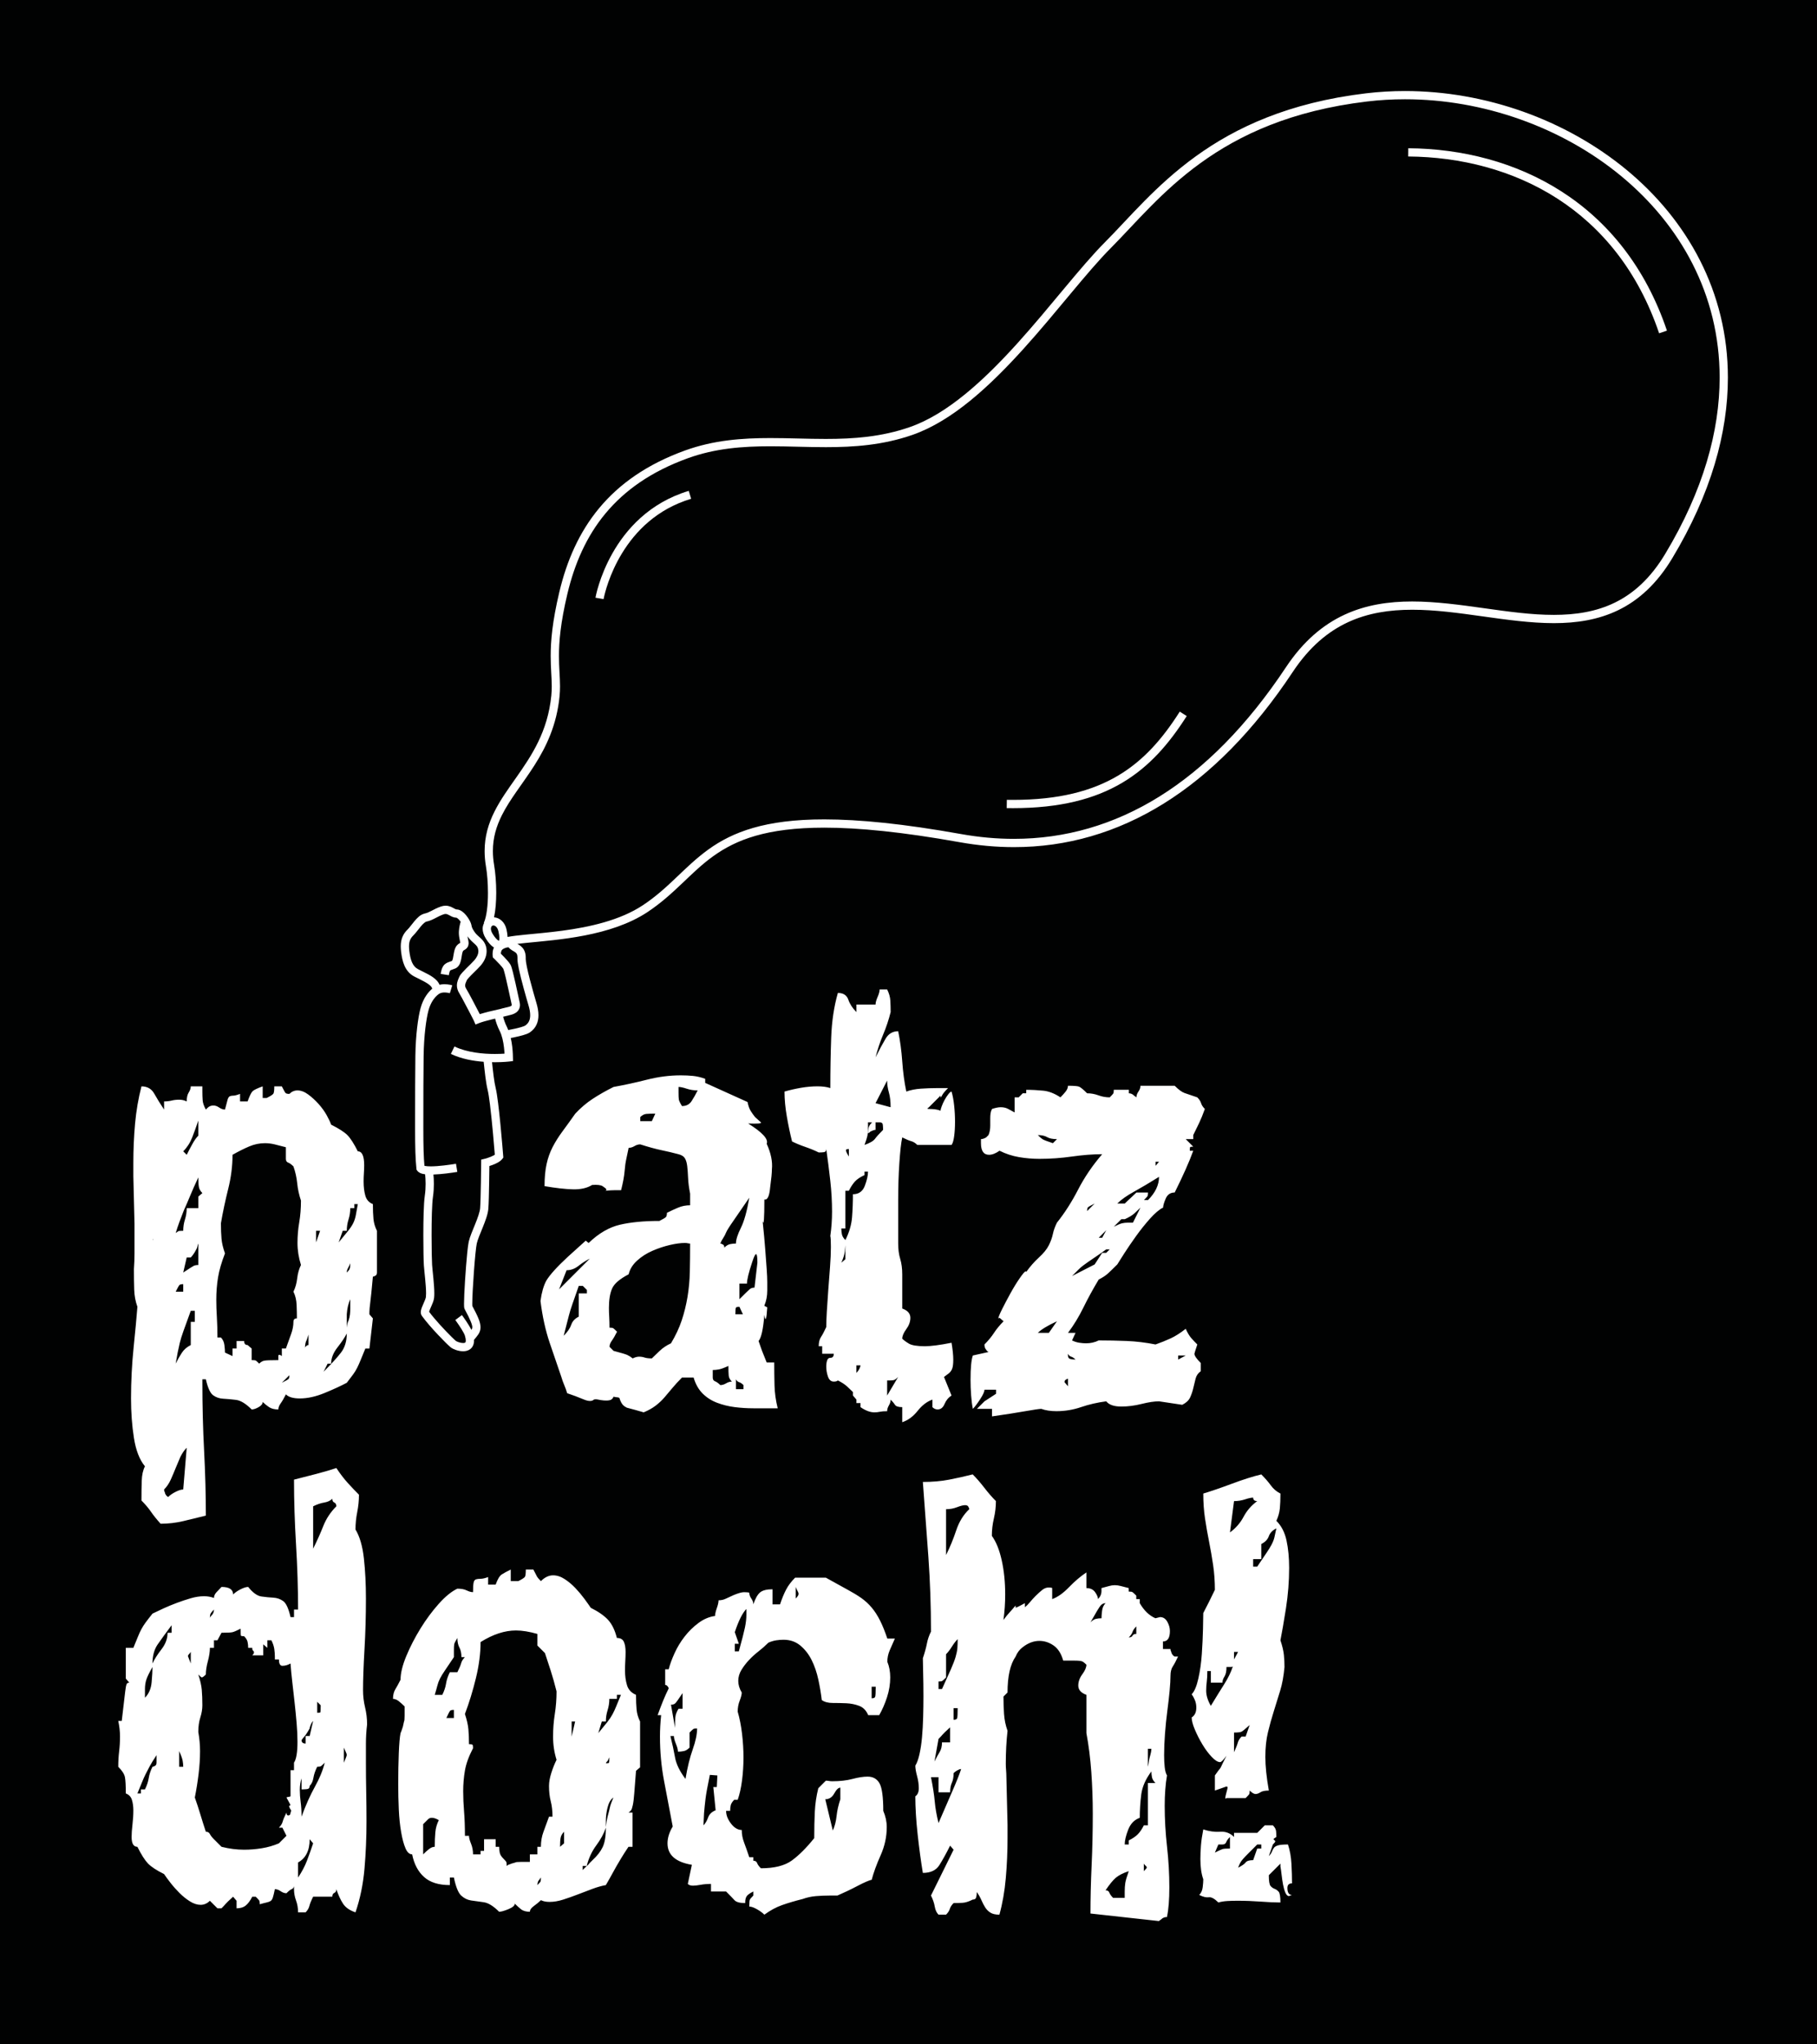 <?xml version="1.0" encoding="utf-8"?>
<!-- Generator: Adobe Illustrator 15.0.0, SVG Export Plug-In . SVG Version: 6.00 Build 0)  -->
<!DOCTYPE svg PUBLIC "-//W3C//DTD SVG 1.1//EN" "http://www.w3.org/Graphics/SVG/1.1/DTD/svg11.dtd">
<svg version="1.1" id="Ebene_1" xmlns="http://www.w3.org/2000/svg" xmlns:xlink="http://www.w3.org/1999/xlink" x="0px" y="0px"
	 width="335.983px" height="377.98px" viewBox="0 0 335.983 377.98" enable-background="new 0 0 335.983 377.98"
	 xml:space="preserve">
<rect x="0" y="0" fill="#010202" width="335.983" height="377.981"/>
<path fill="#FFFFFF" d="M288.762,35.412c-8.476-5.446-18.423-7.926-28.359-8.005l-0.013,1.525c9.693,0.077,19.354,2.498,27.55,7.763
	c8.194,5.27,14.945,13.374,18.851,24.926l1.444-0.489C304.234,49.276,297.242,40.856,288.762,35.412"/>
<g>
	<path fill="#FFFFFF" d="M228.185,306.813v-1.394h0.751L228.185,306.813z M225.288,341.026h0.751c0.357,0,0.589-0.143,0.697-0.43
		c0.107-0.284,0.338-0.606,0.697-0.965v2.145c-0.715,0-1.181,0.037-1.395,0.107c-0.215,0.072-0.68,0.286-1.395,0.644
		L225.288,341.026z M230.329,321.077h-0.752c-0.356,0.36-0.589,0.735-0.696,1.127c-0.107,0.394-0.341,0.984-0.696,1.77v-3.646
		c0.714,0,1.18-0.055,1.393-0.161c0.216-0.107,0.715-0.519,1.503-1.233L230.329,321.077z M229.31,344.457
		c0.107-0.214,0.286-0.463,0.536-0.75c0.25-0.285,0.572-0.625,0.967-1.019c0.392-0.393,0.945-0.947,1.662-1.662h0.751v0.75h-0.751
		l-0.752,2.145c-0.715,0-1.18,0.145-1.394,0.43c-0.214,0.287-0.681,0.607-1.394,0.966
		C229.078,344.958,229.202,344.672,229.31,344.457 M235.639,284.293c-0.107,0.429-0.288,0.876-0.537,1.342
		c-0.252,0.465-0.572,0.981-0.966,1.554c-0.393,0.573-0.948,1.396-1.661,2.467h-0.752v-1.395h1.503v-2.788
		c0.713-0.356,1.179-0.84,1.394-1.447s0.679-1.09,1.394-1.448C235.869,283.292,235.744,283.864,235.639,284.293 M227.756,308.208
		l0.214-0.106c-0.358,1.071-0.877,2.145-1.555,3.218c-0.681,1.071-1.521,2.431-2.521,4.075c-0.573-1.001-0.858-1.931-0.858-2.788
		c0-0.572,0.035-1.126,0.107-1.663c0.07-0.536,0.106-1.197,0.106-1.984h0.645v2.146h2.145c0-0.357,0.124-0.733,0.376-1.128
		c0.25-0.392,0.375-0.981,0.375-1.77H227.756z M232.475,277.537c-1.072,0.787-1.914,1.752-2.521,2.895
		c-0.607,1.146-1.447,2.111-2.52,2.896l0.751-5.79c0.714,0,1.393-0.108,2.037-0.322c0.644-0.214,1.143-0.322,1.501-0.322
		C231.723,277.321,231.974,277.537,232.475,277.537 M226.896,351.483c0.572-0.036,1.216-0.055,1.932-0.055
		c1.43,0,2.858,0.055,4.289,0.16c1.43,0.108,2.645,0.161,3.646,0.161c0-1.071-0.108-1.732-0.321-1.983
		c-0.215-0.25-0.467-0.429-0.751-0.537c-0.286-0.105-0.536-0.285-0.751-0.535s-0.321-0.912-0.321-1.984l2.145-2.145v0.535
		c0.071,0.359,0.143,0.858,0.215,1.502c0.07,0.644,0.161,1.252,0.268,1.823c0.107,0.574,0.25,1.073,0.429,1.502
		c0.178,0.429,0.412,0.643,0.698,0.643c-0.073,0,0.107-0.07,0.536-0.214c-0.573,0-0.858-0.429-0.858-1.287
		c0-0.571,0.285-0.858,0.858-0.858c0-1.072-0.037-2.269-0.107-3.592c-0.072-1.322-0.286-2.521-0.645-3.593
		c-0.857,0-1.465,0.054-1.822,0.161c-0.359,0.105-0.608,0.25-0.751,0.429c-0.145,0.18-0.269,0.411-0.376,0.696
		c-0.106,0.287-0.305,0.573-0.589,0.858l0.751-2.145c0.285-0.285,0.429-0.465,0.429-0.537v-0.106l-0.323-0.322
		c0-0.07,0.18-0.214,0.537-0.429c0-0.356-0.018-0.715-0.053-1.073c-0.037-0.356-0.233-0.713-0.59-1.071h-1.502l-1.394,1.394h-4.29
		v0.751c-0.716-0.715-1.574-1.035-2.574-0.965c-1.002,0.072-2.038-0.07-3.111-0.429c-0.213,1.072-0.357,2.056-0.429,2.949
		c-0.071,0.895-0.106,1.733-0.106,2.52c0,1.502,0.178,2.753,0.535,3.754c0,0.358-0.036,0.842-0.106,1.447
		c-0.071,0.608-0.286,1.091-0.644,1.448c0.714,0.358,1.305,0.5,1.77,0.429c0.464-0.07,1.054,0.251,1.77,0.965
		C225.788,351.607,226.323,351.52,226.896,351.483 M227.809,274.319c-2.109,0.788-3.879,1.394-5.31,1.823
		c0,1.646,0.108,3.183,0.323,4.612c0.214,1.43,0.464,2.859,0.75,4.289s0.536,2.878,0.751,4.344s0.321,2.985,0.321,4.558
		c-0.715,1.501-1.431,2.932-2.146,4.29c0,0.573-0.018,1.573-0.053,3.003c-0.036,1.43-0.107,2.949-0.215,4.558
		c-0.106,1.607-0.321,3.129-0.643,4.557c-0.322,1.433-0.734,2.398-1.233,2.897c0.214,0.286,0.41,0.643,0.59,1.071
		c0.178,0.429,0.268,0.895,0.268,1.395c0,0.858-0.286,1.467-0.857,1.823c0,0.573,0.196,1.324,0.59,2.252
		c0.392,0.931,0.857,1.842,1.394,2.735c0.536,0.896,1.108,1.662,1.716,2.306s1.126,0.965,1.556,0.965c0.214,0,0.606-0.393,1.18-1.18
		l-0.751,1.501c-0.215,0.502-0.375,0.805-0.482,0.913c-0.108,0.106-0.413,0.519-0.912,1.232v2.788l2.146-0.751l0.214,0.108
		c0,0.144-0.072,0.466-0.214,0.965c-0.144,0.5-0.214,0.857-0.214,1.071v0.108c0.07,0,0.143-0.036,0.214-0.108h3.539
		c0.356-0.356,0.571-0.59,0.644-0.696c0.07-0.107,0.107-0.339,0.107-0.697c0.429,0.429,0.785,0.644,1.072,0.644
		c0.285,0,0.59-0.106,0.911-0.321c0.322-0.214,0.84-0.322,1.556-0.322c-0.43-2.431-0.644-4.505-0.644-6.22
		c0-1.716,0.16-3.234,0.482-4.559c0.322-1.321,0.68-2.608,1.073-3.859c0.392-1.251,0.785-2.521,1.18-3.808
		c0.392-1.287,0.659-2.752,0.804-4.398c0-0.713-0.036-1.447-0.107-2.198s-0.287-1.662-0.644-2.735
		c0.285-1.428,0.624-3.395,1.02-5.898c0.392-2.501,0.59-5.003,0.59-7.507c0-1.857-0.161-3.539-0.483-5.04
		c-0.321-1.502-0.948-2.716-1.877-3.647c0.357-0.784,0.572-1.554,0.643-2.305c0.071-0.751,0.108-1.662,0.108-2.734
		c-0.716-0.357-1.306-0.859-1.77-1.502c-0.465-0.643-1.056-1.321-1.769-2.038C231.723,272.961,229.917,273.533,227.809,274.319
		 M211.509,344.565c0.143,0.215,0.268,0.358,0.375,0.43s0.16,0.179,0.16,0.321c0,0.071-0.178,0.286-0.535,0.643V344.565z
		 M209.417,301.721c0.106-0.322,0.339-0.661,0.697-1.02v1.395c-0.358,0-0.591,0.107-0.697,0.322s-0.34,0.321-0.697,0.321
		C209.077,302.382,209.311,302.042,209.417,301.721 M212.42,325.797c-0.036,0.286-0.091,0.574-0.16,0.858v-3.325h0.644
		c0,0.359-0.108,0.896-0.322,1.608C212.509,325.226,212.455,325.512,212.42,325.797 M176.975,317.699
		c-0.071,0.181-0.286,0.269-0.644,0.269v-2.144h0.752C177.083,316.896,177.046,317.523,176.975,317.699 M203.519,296.841
		c0.25-0.284,0.553-0.429,0.912-0.429c-0.359,0.357-0.574,0.822-0.644,1.393c-0.072,0.574-0.107,1.038-0.107,1.396
		c-0.359,0-0.697,0.036-1.019,0.106c-0.322,0.073-0.662,0.286-1.019,0.645C202.643,298.165,203.268,297.128,203.519,296.841
		 M175.688,322.15h-1.503c0,0.715-0.144,1.305-0.429,1.771s-0.608,1.056-0.964,1.77l0.751-4.183c0.355-0.357,0.605-0.626,0.75-0.805
		c0.143-0.179,0.606-0.626,1.395-1.34V322.15z M177.029,304.723c-0.038,0.466-0.145,1.003-0.322,1.609
		c-0.179,0.607-0.467,1.358-0.857,2.251c-0.395,0.895-0.949,2.13-1.664,3.702h-0.642v-1.396c0.355,0,0.59-0.035,0.697-0.108
		c0.106-0.068,0.338-0.284,0.695-0.642v-4.29c0.357-0.358,0.715-0.821,1.074-1.396c0.355-0.57,0.714-1.035,1.072-1.394
		C177.083,303.704,177.064,304.26,177.029,304.723 M205.825,350.893c-0.359-0.356-0.591-0.679-0.698-0.965
		c-0.106-0.284-0.34-0.429-0.696-0.429c0.713-1.073,1.34-1.841,1.875-2.306c0.537-0.466,1.342-0.875,2.414-1.234
		c-0.359,1.003-0.573,1.734-0.644,2.199c-0.072,0.466-0.106,0.983-0.106,1.555v1.18H205.825z M176.171,331
		c-0.681,1.537-1.555,3.556-2.627,6.059c-0.358-1.43-0.59-2.752-0.698-3.969c-0.106-1.216-0.34-2.717-0.696-4.504h1.395v2.788h2.145
		c0-0.714,0.106-1.305,0.322-1.77c0.214-0.465,0.32-1.054,0.32-1.77c0.285-0.285,0.607-0.499,0.967-0.644
		c0.069-0.071,0.213-0.107,0.428-0.107C177.367,328.156,176.849,329.462,176.171,331 M179.12,278.717
		c0.069,0.071,0.107,0.178,0.107,0.32c-1.073,1.003-1.877,2.307-2.413,3.914c-0.536,1.608-1.163,3.13-1.878,4.559v-8.473
		c0.715,0,1.395-0.123,2.038-0.376c0.645-0.248,1.144-0.373,1.502-0.373C178.834,278.288,179.047,278.432,179.12,278.717
		 M207.97,341.026c0-0.714,0.214-1.626,0.644-2.735c0.429-1.107,1.143-1.84,2.145-2.198c0-1.431,0.089-2.858,0.268-4.289
		c0.178-1.431,0.805-2.859,1.878-4.291c0,0.358,0.034,0.716,0.105,1.073c0.07,0.358,0.286,0.715,0.644,1.071h-1.393v7.83h-0.751
		c-0.359,0.715-0.734,1.27-1.126,1.661c-0.395,0.395-0.948,0.771-1.663,1.127v0.751H207.97z M175.526,273.568
		c-1.466,0.287-3.092,0.43-4.879,0.43c0.357,4.719,0.697,9.329,1.02,13.835c0.32,4.504,0.482,9.114,0.482,13.833
		c-0.358,0.716-0.609,1.448-0.752,2.199c-0.143,0.75-0.393,1.662-0.75,2.734c0,0.573,0.017,1.485,0.054,2.735
		c0.035,1.252,0.055,2.699,0.055,4.344c0,1.216-0.02,2.484-0.055,3.807c-0.037,1.324-0.107,2.574-0.214,3.754
		c-0.107,1.179-0.27,2.234-0.482,3.163c-0.216,0.932-0.467,1.609-0.752,2.038c0,0.502,0.107,1.144,0.322,1.931
		c0.214,0.787,0.321,1.538,0.321,2.253c0,0.714-0.214,1.215-0.644,1.5c0,2.074,0.143,4.416,0.43,7.024
		c0.285,2.611,0.606,4.988,0.965,7.133c1.43,0,2.449-0.482,3.058-1.448c0.605-0.965,1.268-2.162,1.983-3.593l0.643,0.751
		c-0.715,1.431-1.413,2.842-2.09,4.235c-0.681,1.395-1.379,2.808-2.092,4.237c0.356,0.716,0.59,1.394,0.696,2.037
		c0.108,0.644,0.34,1.143,0.698,1.502h1.393c0.357-0.359,0.59-0.716,0.698-1.074c0.106-0.356,0.339-0.713,0.696-1.071
		c0.644,0,1.216-0.016,1.716-0.054c0.5-0.035,1.108-0.23,1.824-0.589c0.355,0,0.571-0.143,0.644-0.43
		c0.07-0.285,0.106-0.605,0.106-0.966c0.357,0.502,0.643,1.003,0.858,1.502c0.214,0.501,0.446,0.946,0.697,1.341
		c0.249,0.392,0.571,0.715,0.965,0.966c0.393,0.249,0.947,0.375,1.662,0.375c0.571-2.074,0.966-4.326,1.18-6.757
		c0.215-2.431,0.323-4.896,0.323-7.399v-2.468l-0.216-8.901c0-0.356-0.018-0.751-0.053-1.18c-0.037-0.428-0.055-0.821-0.055-1.18
		c0-2.145,0.107-4.182,0.323-6.113c-0.359-1-0.574-2.037-0.645-3.109c-0.072-1.071-0.107-2.146-0.107-3.217l0.752-0.752
		c0-3.002,0.499-5.219,1.5-6.648c0.286-0.714,0.715-1.287,1.287-1.716c1-0.786,2.037-1.18,3.111-1.18
		c0.928,0,1.804,0.287,2.627,0.857c0.82,0.574,1.41,1.502,1.77,2.788h2.037c0.787,0,1.288,0.055,1.501,0.161
		c0.216,0.107,0.465,0.306,0.752,0.59c0,0.501-0.252,1.09-0.752,1.77c-0.501,0.681-0.751,1.377-0.751,2.092
		c0,0.787,0.5,1.358,1.503,1.716v7.078c0.429,2.288,0.732,4.702,0.911,7.24c0.178,2.537,0.269,5.094,0.269,7.667
		c0,3.217-0.072,6.399-0.215,9.545c-0.145,3.147-0.214,6.112-0.214,8.901l12.654,1.395c0.07-0.073,0.144-0.126,0.215-0.161
		c0.071-0.038,0.142-0.09,0.214-0.161c0.285-0.286,0.644-0.428,1.072-0.428c0.285-1.433,0.43-3.253,0.43-5.471
		c0-2.502-0.145-5.022-0.43-7.561c-0.286-2.537-0.429-5.058-0.429-7.561c0-1,0.035-1.985,0.108-2.949
		c0.069-0.966,0.177-1.841,0.32-2.628c-0.215-0.356-0.359-0.875-0.429-1.556c-0.073-0.678-0.107-1.41-0.107-2.198
		c0-1.215,0.054-2.537,0.161-3.968c0.107-1.43,0.25-2.824,0.429-4.183c0.177-1.357,0.321-2.609,0.43-3.753
		c0.107-1.144,0.16-2.073,0.16-2.789c0-0.714,0.143-1.286,0.429-1.716s0.606-1.036,0.966-1.823h-0.644
		c-0.359-0.215-0.573-0.536-0.644-0.965c-0.073-0.07-0.107-0.215-0.107-0.431h-1.394v-1.393c0.857,0,1.286-0.644,1.286-1.93
		c0-0.572-0.161-1.144-0.482-1.717c-0.321-0.571-0.769-0.858-1.34-0.858l-0.859,0.215c-1.144-0.5-2.108-1.429-2.895-2.788v-0.751
		h-0.644v-0.644c-0.358-0.357-0.591-0.572-0.697-0.644s-0.34-0.107-0.697-0.107v-0.644c-0.573-0.143-1.055-0.268-1.447-0.376
		c-0.395-0.105-0.769-0.16-1.127-0.16s-0.716,0.055-1.071,0.16c-0.358,0.108-0.823,0.233-1.395,0.376v0.536
		c0,0.572-0.215,1.072-0.644,1.502c0-0.357-0.18-0.786-0.536-1.287c-0.358-0.499-0.895-0.751-1.608-0.751v-2.896
		c-1.073,0.716-2.146,1.627-3.218,2.735s-2.109,1.841-3.109,2.198v-2.038c-0.073-0.071-0.287-0.107-0.645-0.107
		c-0.429,0-0.841,0.161-1.233,0.482c-0.395,0.322-0.787,0.682-1.18,1.073c-0.394,0.393-0.751,0.788-1.071,1.18
		c-0.323,0.393-0.629,0.696-0.913,0.911v-0.75c-0.286,0.145-0.554,0.287-0.804,0.429c-0.252,0.145-0.556,0.287-0.912,0.429v-0.429
		c-0.358,0.429-0.733,0.859-1.125,1.286c-0.395,0.429-0.77,0.896-1.127,1.395c0.215-1.572,0.322-3.146,0.322-4.719
		c0-2.288-0.215-4.396-0.645-6.327c-0.429-1.931-1.037-3.432-1.822-4.505c0-1.072,0.124-2.145,0.375-3.216
		c0.25-1.074,0.376-2.146,0.376-3.218c-0.717-0.715-1.432-1.537-2.146-2.468c-0.715-0.928-1.431-1.75-2.145-2.467
		C178.439,272.961,176.991,273.284,175.526,273.568 M155.389,332.661c-0.359,1.072-0.59,2.109-0.697,3.109
		c-0.107,1.002-0.34,1.896-0.697,2.682l-1.394-5.791c0.714,0,1.268-0.357,1.662-1.072c0.392-0.714,0.767-1.073,1.126-1.073V332.661z
		 M130.185,335.234c0.071-0.857,0.162-1.732,0.269-2.627s0.376-2.377,0.804-4.451l1.394,0.107l-0.108,2.146h-0.643l0.429,4.289
		c-0.715,0.288-1.18,0.733-1.394,1.341c-0.215,0.608-0.502,1.091-0.858,1.448L130.185,335.234z M147.506,294.213
		c0.107,0.18,0.161,0.341,0.161,0.482c0,0.216-0.179,0.501-0.537,0.858v-2.146C147.273,293.768,147.398,294.036,147.506,294.213
		 M161.822,313.73c-0.071,0.181-0.286,0.27-0.644,0.27v-2.145h0.752C161.931,312.927,161.893,313.555,161.822,313.73
		 M126.218,315.93h-0.752c-0.357,0.574-0.554,1.11-0.589,1.609c-0.037,0.502-0.053,0.965-0.053,1.395v0.535l-0.751-4.289
		c0.356,0,0.625-0.089,0.804-0.269c0.178-0.177,0.625-0.805,1.341-1.876V315.93z M138.015,297.484v1.071
		c0,0.717-0.091,1.503-0.268,2.36c-0.179,0.857-0.555,2.324-1.126,4.397h-0.75v-1.395h0.75l-0.75-2.146
		C136.583,299.63,137.299,298.199,138.015,297.484 M128.094,323.438c-0.535,1.501-0.983,3.325-1.34,5.469
		c-1.072-1.428-1.716-2.75-1.93-3.968c-0.214-1.214-0.501-2.536-0.858-3.967h0.645c0,0.357,0.124,0.841,0.375,1.446
		c0.25,0.608,0.375,1.092,0.375,1.448c0.356,0,0.714-0.035,1.072-0.108c0.356-0.068,0.714-0.284,1.072-0.642v-2.788
		c0.357-0.357,0.59-0.572,0.697-0.644s0.338-0.107,0.697-0.107C128.898,320.648,128.63,321.937,128.094,323.438 M144.61,352.233
		c1.107-0.392,2.376-0.768,3.807-1.126c0.787-0.285,1.609-0.465,2.467-0.537c0.858-0.07,1.716-0.106,2.574-0.106h1.395
		c0.499-0.216,1.088-0.484,1.77-0.805c0.679-0.321,1.322-0.644,1.93-0.965c0.606-0.322,1.162-0.59,1.662-0.805
		c0.5-0.215,0.822-0.321,0.965-0.321c0.357-1.357,0.912-2.878,1.663-4.559c0.751-1.679,1.126-3.414,1.126-5.201
		c0-1-0.215-2.001-0.644-3.004c0-2.573-0.233-4.271-0.696-5.093c-0.466-0.822-1.198-1.234-2.199-1.234
		c-0.788,0-1.716,0.144-2.789,0.429c-1.072,0.287-2.324,0.43-3.754,0.43c-0.214,0-0.411-0.017-0.59-0.054
		c-0.179-0.034-0.375-0.053-0.59-0.053l-1.394,1.395c-0.358,1.431-0.573,2.878-0.644,4.343c-0.072,1.465-0.107,3.093-0.107,4.88
		c-1.432,1.787-2.807,3.163-4.129,4.13c-1.323,0.964-3.235,1.446-5.737,1.446c-0.358-0.356-0.59-0.678-0.697-0.966
		c-0.107-0.284-0.34-0.428-0.698-0.428v-0.644h-0.75c-0.358-1.073-0.68-1.984-0.965-2.734c-0.287-0.751-0.429-1.519-0.429-2.308
		c-0.715,0-1.377-0.391-1.984-1.179c-0.608-0.786-0.911-1.571-0.911-2.36h0.75c0-0.356,0.036-0.695,0.107-1.019
		c0.07-0.321,0.285-0.659,0.643-1.018h0.644c0.357-1,0.625-2.199,0.804-3.594c0.177-1.393,0.268-2.804,0.268-4.236
		c0-1.429-0.091-2.895-0.268-4.396c-0.179-1.502-0.447-2.858-0.804-4.075c0-0.714,0.124-1.396,0.375-2.037
		c0.25-0.644,0.376-1.144,0.376-1.503c-0.429-0.713-0.644-1.429-0.644-2.146c0-0.713,0.197-1.394,0.59-2.036
		c0.393-0.644,0.858-1.25,1.395-1.823c0.536-0.571,1.126-1.106,1.77-1.608c0.643-0.499,1.25-1.035,1.823-1.609
		c0.5-0.214,0.981-0.357,1.447-0.43c0.464-0.069,0.912-0.105,1.341-0.105c1.215,0,2.251,0.358,3.11,1.071
		c0.858,0.716,1.555,1.609,2.091,2.682c0.536,1.072,0.947,2.271,1.234,3.593c0.285,1.324,0.499,2.592,0.643,3.807
		c0.5,0.359,1.162,0.537,1.985,0.537c0.821,0,1.662,0.018,2.521,0.053c0.857,0.037,1.662,0.198,2.412,0.483
		c0.751,0.285,1.305,0.857,1.663,1.716h2.037c0.571-1,1.056-2.108,1.448-3.324c0.392-1.217,0.59-2.431,0.59-3.646
		c0-1.072-0.179-2.038-0.536-2.896c0-0.715,0.144-1.41,0.429-2.091c0.285-0.679,0.607-1.411,0.966-2.199h-1.395
		c-0.429-1.287-0.876-2.395-1.341-3.323c-0.467-0.93-0.983-1.733-1.556-2.414c-0.572-0.679-1.216-1.268-1.93-1.77
		c-0.715-0.499-1.539-1.001-2.467-1.501l-4.075-2.252h-5.683c-0.716,0.716-1.271,1.448-1.662,2.198
		c-0.394,0.751-0.771,1.662-1.126,2.734h-1.395v-2.788c-1.072,0-1.841,0.198-2.305,0.589c-0.466,0.395-0.877,1.127-1.234,2.199
		c0-0.357-0.125-0.714-0.375-1.072c-0.252-0.357-0.376-0.714-0.376-1.072c-0.144-0.07-0.465-0.107-0.965-0.107
		c-0.429,0-1.073,0.18-1.93,0.537l-1.395,0.643c-0.43,0.214-0.895,0.321-1.394,0.321c0,0.358-0.107,0.842-0.323,1.448
		c-0.214,0.608-0.321,1.09-0.321,1.448c-1.072,0.144-2.091,0.573-3.055,1.287c-0.966,0.714-1.825,1.555-2.575,2.521
		c-0.751,0.964-1.378,2.001-1.877,3.109c-0.5,1.108-0.857,2.091-1.072,2.949H123v2.895c0.143,0,0.25,0.038,0.322,0.108
		c0.214,0.215,0.322,0.394,0.322,0.536c-0.359,0.717-0.697,1.467-1.019,2.253s-0.662,1.681-1.019,2.681h0.644
		c-0.072,0.715-0.126,1.394-0.161,2.037c-0.037,0.644-0.054,1.287-0.054,1.93c0,2.789,0.25,5.507,0.75,8.152
		c0.5,2.645,1.036,5.469,1.609,8.473c-0.643,1.071-0.964,2.108-0.964,3.109c0,2.146,1.501,3.469,4.503,3.969l-0.75,3.538
		c0.215,0.216,0.536,0.321,0.965,0.321c0.356,0,0.82-0.054,1.394-0.16c0.571-0.107,1.214-0.161,1.93-0.161v1.395h2.789
		c0.713,0.715,1.233,1.252,1.555,1.608c0.322,0.358,0.981,0.536,1.984,0.536v-0.214c0-0.358,0.07-0.679,0.215-0.965
		c0.143-0.286,0.571-0.606,1.286-0.966v0.751c-0.358,0.358-0.572,0.608-0.643,0.751c-0.072,0.144-0.107,0.573-0.107,1.286
		c0.357,0,0.822,0.161,1.395,0.483c0.572,0.321,1.036,0.659,1.394,1.019C142.411,353.215,143.501,352.624,144.61,352.233
		 M107.74,344.995h0.75l-0.75,0.75V344.995z M112.03,326.012l0.106-0.215l0.215-0.215l0.214-0.429c0-0.07,0.036-0.143,0.108-0.215
		c0,0.573-0.019,0.896-0.053,0.966C112.583,325.976,112.387,326.012,112.03,326.012 M99.697,347.568
		c0.071-0.07,0.124-0.143,0.16-0.214c0.035-0.071,0.09-0.144,0.162-0.216c0,0.359-0.019,0.591-0.054,0.697
		c-0.037,0.107-0.233,0.34-0.59,0.698C99.375,348.104,99.482,347.782,99.697,347.568 M105.703,321.077v-2.787h0.643L105.703,321.077
		z M103.558,341.455c0-0.714,0.035-1.269,0.107-1.663c0.07-0.392,0.285-0.767,0.643-1.125v2.145L103.558,341.455z M82.537,317.646
		c0.357-0.785,0.589-1.232,0.697-1.341c0.107-0.107,0.339-0.16,0.697-0.16v1.501H82.537z M112.03,337.809v-1.18
		c0-0.787,0.106-1.608,0.321-2.467c0.214-0.857,0.571-1.464,1.072-1.822c-0.358,0.857-0.574,1.466-0.643,1.822
		c-0.073,0.358-0.215,0.929-0.429,1.717C112.208,336.451,112.1,337.095,112.03,337.809 M109.134,344.351
		c-0.144,0.145-0.251,0.269-0.322,0.375c-0.072,0.107-0.178,0.198-0.321,0.27c0.356-1.431,0.946-2.699,1.77-3.808
		c0.82-1.108,1.41-2.199,1.77-3.272c0,1.574-0.198,2.772-0.59,3.593c-0.395,0.823-1.02,1.628-1.877,2.413L109.134,344.351z
		 M111.279,318.29h0.751c0-0.715,0.106-1.41,0.321-2.092c0.214-0.679,0.322-1.375,0.322-2.092h1.395v-0.75h0.75
		c-0.359,0.858-0.644,1.555-0.858,2.092c-0.215,0.536-0.447,1.037-0.697,1.501c-0.251,0.466-0.573,0.948-0.966,1.448
		c-0.393,0.499-0.948,1.18-1.662,2.037L111.279,318.29z M78.247,337.271c0.429-0.429,0.732-0.731,0.912-0.911
		c0.177-0.177,0.41-0.268,0.696-0.268c0.357,0,0.787,0.144,1.288,0.43c-0.359,0.714-0.573,1.466-0.643,2.251
		c-0.073,0.788-0.108,1.682-0.108,2.682c-0.358,0-0.716,0.144-1.072,0.429c-0.359,0.286-0.716,0.608-1.073,0.966V337.271z
		 M80.392,313.356c0.215-0.714,0.375-1.287,0.483-1.716c0.107-0.429,0.268-0.859,0.482-1.288c0.215-0.428,0.518-0.927,0.913-1.501
		c0.392-0.571,0.946-1.394,1.662-2.466v-1.18c0-0.571,0.017-0.966,0.053-1.18c0.036-0.215,0.232-0.607,0.59-1.18
		c0,0.715,0.125,1.305,0.376,1.769c0.25,0.467,0.375,1.058,0.375,1.771h0.644c-0.359,0.358-0.59,0.733-0.698,1.126
		c-0.107,0.394-0.339,0.948-0.697,1.661h-1.394c-0.358,0.716-0.59,1.414-0.697,2.093c-0.107,0.68-0.34,1.377-0.697,2.091H80.392z
		 M93.637,344.297c-0.036-0.107-0.233-0.339-0.589-0.696c-0.358-0.357-0.573-0.715-0.644-1.073
		c-0.072-0.357-0.106-0.714-0.106-1.072h-0.644v-1.395h-2.145v2.146h-0.644v0.644H87.47c0-0.715-0.125-1.376-0.375-1.984
		c-0.251-0.607-0.375-1.089-0.375-1.448h-0.75c0-1.715-0.054-3.218-0.161-4.504c-0.107-1.288-0.161-2.537-0.161-3.753
		c0-1.288,0.107-2.557,0.322-3.809c0.214-1.25,0.714-2.627,1.501-4.129c0-0.357-0.037-0.571-0.107-0.644
		c-0.072-0.07-0.287-0.106-0.644-0.106c0-1.001-0.037-1.912-0.107-2.735c-0.072-0.82-0.287-1.77-0.644-2.842
		c0.786-2.072,1.464-4.289,2.038-6.649c0.572-2.358,0.857-4.573,0.857-6.648c2.288-1.431,4.468-2.145,6.542-2.145
		c1.143,0,2.467,0.213,3.968,0.643v2.145l1.394,1.394c0.358,1.074,0.714,2.165,1.072,3.272c0.358,1.108,0.714,2.378,1.073,3.806
		c0,1.432-0.107,2.826-0.321,4.184c-0.215,1.359-0.322,2.753-0.322,4.182c0,1.502,0.215,2.934,0.644,4.29
		c-0.359,0.716-0.681,1.521-0.965,2.415c-0.287,0.894-0.43,1.698-0.43,2.412c0,1.072,0.108,2.021,0.322,2.841
		c0.215,0.823,0.323,1.77,0.323,2.844h-0.645c-0.357,1.001-0.696,1.93-1.019,2.788c-0.322,0.856-0.482,1.788-0.482,2.788h-0.644
		v1.395H97.98v1.394h-1.715c-0.574,0-0.895,0.037-0.966,0.107l-0.75,0.215c-0.144,0.072-0.287,0.125-0.429,0.16
		c-0.144,0.037-0.287,0.125-0.429,0.27C93.69,344.638,93.672,344.405,93.637,344.297 M94.012,352.984
		c0.786-0.322,1.18-0.662,1.18-1.02c0.356,0.357,0.732,0.697,1.126,1.02c0.392,0.321,0.947,0.481,1.662,0.481
		c0-0.357,0.25-0.715,0.751-1.072c0.499-0.359,0.928-0.714,1.287-1.072c0.428,0.215,0.965,0.322,1.608,0.322
		c0.786,0,1.625-0.143,2.521-0.429c0.893-0.285,1.804-0.607,2.734-0.967c0.928-0.355,1.823-0.696,2.681-1.019
		c0.858-0.321,1.679-0.553,2.467-0.695c0.498-0.859,0.893-1.556,1.18-2.093c0.285-0.535,0.553-1.019,0.804-1.446
		c0.25-0.43,0.537-0.914,0.858-1.449c0.322-0.536,0.767-1.233,1.34-2.091h0.75v-6.327h-0.75c0.214-0.142,0.375-0.286,0.482-0.43
		c0.108-0.143,0.215-0.464,0.322-0.965c0.108-0.499,0.197-1.233,0.268-2.198c0.071-0.966,0.178-2.342,0.322-4.129l0.752-0.644
		v-8.473c-0.359-0.715-0.574-1.448-0.645-2.199c-0.071-0.75-0.107-1.661-0.107-2.734c-0.857-0.357-1.412-0.947-1.662-1.77
		c-0.25-0.821-0.375-1.732-0.375-2.735c0-0.571,0.016-1.144,0.053-1.715c0.035-0.571,0.054-1.144,0.054-1.717
		c0-0.785-0.106-1.41-0.322-1.877c-0.214-0.464-0.643-0.696-1.286-0.696c-0.359-1.43-0.895-2.537-1.609-3.325
		c-0.716-0.785-1.789-1.537-3.217-2.252c-0.287-0.429-0.681-0.981-1.18-1.663c-0.501-0.678-1.056-1.34-1.663-1.983
		c-0.608-0.644-1.27-1.196-1.983-1.661c-0.716-0.466-1.432-0.698-2.145-0.698c-0.788,0-1.539,0.358-2.252,1.073
		c-0.359-0.357-0.59-0.626-0.698-0.804c-0.106-0.18-0.339-0.627-0.696-1.341h-1.395c0,0.714-0.054,1.161-0.16,1.341
		c-0.108,0.178-0.52,0.446-1.233,0.804h-1.395v-2.145c-0.715,0.357-1.27,0.661-1.662,0.91c-0.395,0.251-0.769,0.877-1.126,1.877
		h-1.394v-1.394c-0.574,0.215-1.038,0.321-1.395,0.321c-0.358,0-0.643,0.036-0.857,0.106c-0.215,0.072-0.359,0.269-0.429,0.591
		c-0.073,0.321-0.108,0.911-0.108,1.77c-0.358,0-0.75-0.107-1.179-0.322c-0.43-0.214-1.002-0.32-1.717-0.32
		c-1.072,0.5-2.217,1.43-3.431,2.788c-1.217,1.358-2.343,2.879-3.379,4.557c-1.037,1.682-1.913,3.378-2.627,5.095
		c-0.715,1.717-1.072,3.183-1.072,4.397c-0.359,0.716-0.681,1.306-0.965,1.769c-0.286,0.467-0.43,1.058-0.43,1.77
		c0.358,0,0.714,0.145,1.073,0.431c0.356,0.286,0.714,0.606,1.072,0.964v1.717c0,0.642-0.037,1.002-0.107,1.072l-0.214,0.965
		c-0.072,0.214-0.144,0.43-0.215,0.644c-0.072,0.215-0.143,0.394-0.214,0.536c-0.145,0.716-0.252,1.95-0.322,3.7
		c-0.073,1.753-0.107,3.665-0.107,5.737c0,1.574,0.035,3.129,0.107,4.666c0.07,1.538,0.214,2.932,0.429,4.183
		c0.214,1.251,0.482,2.251,0.804,3.002c0.321,0.751,0.732,1.127,1.233,1.127c0.357,1.788,1.089,3.183,2.198,4.181
		c1.108,1.004,2.698,1.504,4.773,1.504v-1.396h0.75c0.357,1.717,0.804,2.825,1.34,3.325c0.537,0.501,1.143,0.804,1.824,0.911
		c0.678,0.108,1.447,0.214,2.305,0.322c0.859,0.106,1.823,0.696,2.896,1.769C92.653,353.466,93.225,353.306,94.012,352.984
		 M39.136,298.664c-0.215,0.215-0.323,0.394-0.323,0.536c0-0.357,0.036-0.626,0.107-0.805c0.071-0.177,0.285-0.446,0.644-0.804
		C39.565,298.021,39.421,298.379,39.136,298.664 M34.738,306.171l0.108-0.214c0.142-0.142,0.285-0.323,0.428-0.537v2.145
		L34.738,306.171z M63.963,323.974c0.108,0.215,0.161,0.394,0.161,0.536c0,0.073-0.179,0.536-0.535,1.395v-2.788
		C63.73,323.474,63.855,323.758,63.963,323.974 M59.245,316.574c-0.037,0.072-0.233,0.106-0.59,0.106v-2.037l0.643,0.643
		C59.297,316.074,59.279,316.504,59.245,316.574 M33.773,325.528c0.071,0.395,0.108,0.771,0.108,1.127H33.13v-2.897
		C33.486,324.547,33.701,325.137,33.773,325.528 M57.261,319.577c0-0.143,0.035-0.285,0.106-0.43
		c0.143-0.429,0.322-0.75,0.537-0.964l-0.643,2.788H56.51v1.393c-0.501,0-0.751-0.214-0.751-0.643
		c0.071-0.07,0.124-0.142,0.162-0.214c0.035-0.07,0.124-0.179,0.268-0.323c0.071-0.07,0.196-0.231,0.376-0.481
		C56.741,320.453,56.974,320.077,57.261,319.577 M28.035,311.05c-0.106,1.181-0.519,2.129-1.232,2.843v-1.607
		c0-0.645,0.088-1.235,0.268-1.771c0.177-0.537,0.553-1.304,1.125-2.307C28.196,308.925,28.143,309.871,28.035,311.05
		 M57.261,340.061l0.643,0.751c-0.358,1.072-0.734,2.128-1.126,3.165c-0.394,1.037-0.948,2.09-1.662,3.162v-2.788
		C56.545,343.564,57.261,342.135,57.261,340.061 M31.735,301.881h-0.75c0,1.072-0.375,2.092-1.126,3.058
		c-0.75,0.964-1.305,1.841-1.663,2.626c0-1.429,0.322-2.608,0.965-3.538c0.643-0.929,1.501-2.108,2.574-3.541V301.881z
		 M28.947,325.904c0,0.358-0.144,0.572-0.428,0.643c-0.072,0.073-0.18,0.108-0.322,0.108c-0.358,0.715-0.59,1.413-0.696,2.091
		c-0.107,0.68-0.341,1.378-0.697,2.091h-0.751v0.752h-0.644c0.358-0.857,0.644-1.556,0.858-2.093
		c0.215-0.535,0.429-1.019,0.644-1.446c0.215-0.43,0.464-0.912,0.751-1.448c0.285-0.536,0.714-1.234,1.286-2.092V325.904z
		 M55.758,330.837c0.357,0,0.697-0.017,1.019-0.053c0.322-0.035,0.483-0.231,0.483-0.59c0.356-0.356,0.59-0.858,0.696-1.502
		c0.107-0.643,0.339-1.322,0.697-2.037c0.357,0,0.59-0.035,0.697-0.108c0.108-0.07,0.338-0.284,0.698-0.643
		c-0.359,1.432-0.966,2.915-1.824,4.451c-0.858,1.538-1.68,3.378-2.467,5.523c0-1.001-0.053-1.894-0.161-2.682
		c-0.106-0.786-0.161-1.536-0.161-2.253c0-0.785,0.107-1.5,0.322-2.144V330.837z M61.819,277.805
		c0.249,0.107,0.375,0.34,0.375,0.696c-1.072,1.073-1.877,2.29-2.413,3.646c-0.536,1.359-1.163,2.754-1.877,4.183v-7.829
		c0.714-0.356,1.393-0.589,2.038-0.696c0.643-0.107,1.143-0.339,1.501-0.697C61.442,277.466,61.567,277.697,61.819,277.805
		 M52.273,336.79c-0.107,0.394-0.34,0.77-0.697,1.125h0.643l0.751,1.502l-1.395,1.395c-1.002,0.429-2.056,0.734-3.163,0.911
		c-1.11,0.179-2.199,0.269-3.272,0.269c-1.359,0-2.753-0.178-4.183-0.536l-1.394-1.395c-0.359-0.356-0.609-0.679-0.751-0.965
		c-0.144-0.285-0.393-0.429-0.75-0.429c-0.359-1.073-0.696-2.145-1.019-3.218c-0.322-1.072-0.662-2.108-1.018-3.109
		c0.285-1.431,0.517-2.878,0.696-4.345c0.178-1.464,0.269-2.876,0.269-4.237c0-1.141-0.107-2.32-0.322-3.538
		c0-0.999,0.124-1.893,0.375-2.681c0.25-0.786,0.375-1.536,0.375-2.253c0-1.071-0.037-2.019-0.107-2.841
		c-0.072-0.821-0.286-1.77-0.643-2.843c0.357,0.359,0.571,0.537,0.643,0.537c0.143,0,0.392-0.178,0.751-0.537
		c0-0.714,0.124-1.537,0.376-2.466c0.25-0.929,0.375-1.752,0.375-2.467h0.751v-1.396h0.643l0.75-1.394
		c1.072,0,1.751-0.034,2.039-0.107c0.284-0.069,0.785-0.284,1.5-0.644c0,0.788,0.017,1.218,0.054,1.288
		c0.036,0.072,0.231,0.106,0.59,0.106c0.358,0.359,0.572,0.716,0.644,1.073c0.07,0.358,0.108,0.714,0.108,1.072h0.75
		c0,0.286,0.053,0.466,0.161,0.536c0.106,0.071,0.16,0.179,0.16,0.321c0,0.146-0.107,0.322-0.321,0.536h2.037v-2.037l0.751,0.644
		v-1.396h0.75c0.285,0.573,0.464,1.11,0.536,1.608c0.071,0.502,0.107,0.967,0.107,1.396v0.535h0.751
		c0,0.789,0.215,1.181,0.643,1.181c0.5,0,1-0.143,1.502-0.43c0.07,1.003,0.177,2.129,0.322,3.379
		c0.142,1.251,0.284,2.521,0.428,3.807c0.143,1.288,0.269,2.558,0.375,3.809c0.108,1.252,0.161,2.413,0.161,3.485
		c0,1.93-0.214,3.218-0.643,3.86v1.394h-0.643v4.826c-0.145,0.073-0.269,0.107-0.375,0.107c-0.108,0-0.233,0.037-0.375,0.108
		l0.751,1.394c-0.215,0.145-0.323,0.252-0.323,0.32c0-0.213,0.071-0.104,0.215,0.323l0.214,0.321v0.106
		c0,0.145-0.037,0.253-0.106,0.323c0,0.358-0.145,0.535-0.429,0.535c-0.215,0-0.322-0.177-0.322-0.535
		C52.611,335.842,52.381,336.398,52.273,336.79 M54.365,348.748v0.536c0,0.715,0.124,1.412,0.375,2.091
		c0.249,0.679,0.375,1.412,0.375,2.198h1.395c0.356-0.358,0.59-0.75,0.696-1.18c0.107-0.429,0.339-1,0.698-1.715h3.539
		c0-0.357,0.125-0.591,0.376-0.699c0.249-0.105,0.375-0.336,0.375-0.695c0.357,1.072,0.768,1.968,1.234,2.681
		c0.464,0.714,1.233,1.25,2.305,1.608c0.858-2.501,1.411-5.182,1.662-8.043c0.25-2.859,0.376-5.791,0.376-8.795
		c0-1.786-0.018-3.592-0.053-5.415c-0.038-1.824-0.054-3.628-0.054-5.416v-3.54c0-1.142,0.071-2.322,0.215-3.538
		c0-1.071-0.126-2.127-0.376-3.165c-0.251-1.035-0.375-2.091-0.375-3.162c0-1.931,0.088-4.434,0.267-7.508
		c0.179-3.073,0.269-6.22,0.269-9.438c0-2.645-0.125-5.111-0.375-7.4c-0.252-2.287-0.769-4.074-1.556-5.362
		c0-1.072,0.107-2.145,0.321-3.217c0.216-1.073,0.322-2.146,0.322-3.217c-0.715-0.714-1.413-1.449-2.091-2.199
		c-0.681-0.75-1.377-1.663-2.091-2.735c-1.072,0.359-2.289,0.717-3.646,1.072c-1.359,0.359-2.753,0.716-4.182,1.073
		c0,3.86,0.124,7.866,0.375,12.011c0.249,4.147,0.375,8.152,0.375,12.013h-0.75v1.394h-0.643c-0.36-1.572-0.805-2.555-1.341-2.949
		c-0.537-0.392-1.145-0.606-1.824-0.644c-0.68-0.034-1.412-0.106-2.199-0.215c-0.787-0.106-1.608-0.696-2.466-1.77
		c-0.359,0-0.823,0.144-1.395,0.43c-0.573,0.286-1.037,0.607-1.394,0.965c0-0.928-0.716-1.395-2.146-1.395
		c-0.357,0.359-0.679,0.698-0.965,1.019c-0.286,0.324-0.428,0.663-0.428,1.02c-0.573-0.215-1.18-0.321-1.824-0.321
		c-0.787,0-1.609,0.125-2.467,0.375c-0.857,0.251-1.715,0.536-2.573,0.857c-0.858,0.323-1.681,0.662-2.467,1.019
		c-0.787,0.36-1.467,0.681-2.038,0.966c-0.572,0.716-1.001,1.271-1.287,1.663c-0.287,0.394-0.537,0.787-0.75,1.18
		c-0.215,0.394-0.429,0.857-0.644,1.395c-0.215,0.535-0.501,1.232-0.858,2.091h-1.394v5.683l0.643,0.753
		c-0.144,0-0.269,0.036-0.375,0.106c-0.108,0.072-0.197,0.32-0.268,0.75c-0.073,0.429-0.161,1.127-0.268,2.093
		c-0.108,0.964-0.269,2.341-0.483,4.129h-0.644c0.215,1.001,0.323,1.966,0.323,2.894c0,0.932-0.055,1.844-0.162,2.736
		c-0.107,0.895-0.161,1.841-0.161,2.842c0.714,0.715,1.127,1.358,1.234,1.931c0.107,0.572,0.161,1.573,0.161,3.003
		c0.571,0.215,0.946,0.608,1.126,1.18c0.177,0.572,0.268,1.217,0.268,1.93c0,0.858-0.054,1.733-0.161,2.628
		c-0.106,0.895-0.161,1.662-0.161,2.306c0,1.216,0.358,1.823,1.072,1.823c0.714,1.431,1.358,2.45,1.931,3.057
		c0.572,0.606,1.571,1.271,3.003,1.983c0.285,0.43,0.679,0.966,1.179,1.609c0.499,0.644,1.054,1.271,1.662,1.875
		c0.607,0.609,1.25,1.128,1.931,1.557c0.679,0.429,1.34,0.643,1.984,0.643c0.643,0,1.215-0.25,1.715-0.75l1.395,1.395h0.75
		c0.357-0.359,0.607-0.626,0.751-0.805c0.142-0.177,0.605-0.625,1.394-1.34l0.643,0.75v1.395c0.714,0,1.287-0.18,1.717-0.536
		c0.429-0.358,0.82-0.894,1.179-1.608h0.643c0.357,0.357,0.572,0.589,0.644,0.696c0.071,0.108,0.107,0.341,0.107,0.698
		c0.5-0.145,0.911-0.251,1.233-0.323c0.322-0.07,0.571-0.161,0.751-0.267c0.177-0.108,0.322-0.324,0.428-0.645
		c0.107-0.322,0.231-0.84,0.375-1.555c0.356,0,0.714,0.125,1.072,0.375c0.357,0.252,0.714,0.376,1.073,0.376
		c0.428-0.43,0.751-0.68,0.965-0.751C54.15,349.213,54.293,349.034,54.365,348.748"/>
	<path fill="#FFFFFF" d="M214.317,214.799l-0.644,0.749v-0.749H214.317z M204.558,227.452l-0.75,1.396h-0.643L204.558,227.452z
		 M201.181,223.216c0.107-0.106,0.518-0.338,1.233-0.696l-1.395,1.395C201.02,223.557,201.073,223.323,201.181,223.216
		 M217.856,251.369v-0.752h1.396L217.856,251.369z M196.837,255.551c0-0.214,0.089-0.375,0.268-0.482s0.304-0.16,0.375-0.16v1.394
		L196.837,255.551z M197.909,251.261c-0.286-0.07-0.43-0.284-0.43-0.644v-0.321c0.144,0.286,0.34,0.466,0.591,0.536
		c0.25,0.072,0.518,0.252,0.805,0.537C198.516,251.369,198.194,251.333,197.909,251.261 M193.619,210.24
		c0.431,0.251,1.035,0.374,1.824,0.374l-0.751,0.752c-1.073-0.356-1.716-0.607-1.931-0.752c-0.215-0.142-0.501-0.392-0.857-0.75
		C192.617,209.864,193.19,209.99,193.619,210.24 M191.904,246.436c0.643-0.644,1.822-1.357,3.539-2.146l-1.502,2.146H191.904z
		 M207.347,225.415h0.644c0.786-0.357,1.377-0.714,1.771-1.072c0.391-0.356,0.768-0.715,1.125-1.073l-1.394,2.789h-0.966
		c-0.357,0-0.696,0.036-1.02,0.107c-0.32,0.071-0.84,0.286-1.554,0.643L207.347,225.415z M199.411,234.746
		c0.284-0.285,0.571-0.536,0.857-0.751c0.285-0.216,0.607-0.446,0.966-0.697c0.356-0.25,0.804-0.554,1.341-0.912
		c0.535-0.356,1.196-0.82,1.982-1.394h0.645l-0.645,0.644h-0.75l-1.394,2.144c-0.716,0.36-1.413,0.717-2.092,1.073
		c-0.68,0.358-1.378,0.715-2.091,1.072L199.411,234.746z M209.707,220.321c1.356-0.751,2.896-1.662,4.61-2.736
		c0,1.503-0.68,2.934-2.037,4.291h-0.751c0.357-0.357,0.571-0.59,0.645-0.697c0.069-0.108,0.106-0.339,0.106-0.697h-2.145
		c-0.359,0.358-0.717,0.697-1.071,1.02c-0.36,0.32-0.717,0.661-1.074,1.019h-1.395C207.311,221.806,208.348,221.07,209.707,220.321
		 M179.464,255.122c0,0.93,0.034,1.877,0.106,2.841c0.07,0.966,0.178,1.807,0.323,2.521c0.354-0.358,0.803-0.947,1.34-1.77
		c0.536-0.821,0.804-1.411,0.804-1.77h2.146v0.751l-2.146,1.394l-1.395,1.395h2.789v1.394c2.503-0.358,4.558-0.679,6.166-0.965
		c1.609-0.286,2.591-0.429,2.949-0.429c0.786,0.284,1.716,0.429,2.789,0.429c1.571,0,3.092-0.251,4.558-0.75
		c1.466-0.502,3.02-0.858,4.664-1.073c0.5,0.644,1.431,0.967,2.789,0.967c1.216,0,2.467-0.162,3.754-0.484
		c1.287-0.321,2.36-0.482,3.217-0.482l4.291,0.644c0.714-0.357,1.195-0.805,1.447-1.341c0.249-0.535,0.447-1.107,0.59-1.715
		c0.143-0.606,0.285-1.197,0.43-1.77c0.142-0.572,0.464-1.035,0.965-1.395v-1.502c-0.788-0.785-1.18-1.357-1.18-1.716
		c0-0.07,0.178-0.644,0.535-1.716c-0.357-0.356-0.715-0.731-1.072-1.126c-0.357-0.393-0.715-0.982-1.071-1.771
		c-1.003,0.788-1.93,1.378-2.789,1.771c-0.858,0.395-1.788,0.77-2.789,1.126c-1.787-0.356-3.557-0.571-5.308-0.645
		c-1.754-0.069-3.485-0.105-5.201-0.105c-0.716,0.357-1.502,0.535-2.36,0.535c-0.357,0-0.769-0.036-1.232-0.106
		c-0.467-0.071-0.912-0.216-1.341-0.429l0.644-1.395h-1.396c1.073-1.43,2.021-2.985,2.843-4.666c0.821-1.68,1.77-3.413,2.843-5.201
		c0.713-0.356,1.286-0.732,1.716-1.126c0.429-0.392,1-0.946,1.715-1.663c0.215-0.355,0.644-1.035,1.288-2.037
		c0.643-0.999,1.375-2.073,2.197-3.218c0.822-1.143,1.68-2.215,2.574-3.217c0.894-1,1.698-1.68,2.414-2.038
		c0-0.355,0.16-0.911,0.482-1.661c0.321-0.751,0.875-1.127,1.662-1.127c0.714-1.429,1.376-2.823,1.984-4.182
		c0.605-1.358,1.089-2.538,1.447-3.54h-0.643c0-0.356,0.016-0.571,0.053-0.644c0.035-0.069,0.231-0.106,0.59-0.106l-1.394-1.396
		h1.394v-0.75c0.357-0.714,0.714-1.448,1.072-2.199c0.357-0.75,0.715-1.625,1.072-2.626c-0.357-0.357-0.589-0.715-0.697-1.073
		c-0.107-0.356-0.34-0.714-0.697-1.072c-1.072-0.357-1.859-0.626-2.359-0.804c-0.501-0.179-1.108-0.626-1.822-1.342h-6.328
		c0,0.358-0.125,0.716-0.374,1.073c-0.252,0.358-0.376,0.715-0.376,1.072c-0.072-0.07-0.145-0.124-0.215-0.161
		c-0.072-0.036-0.145-0.089-0.214-0.161c-0.288-0.285-0.608-0.429-0.966-0.429v-0.644h-2.788c0,0.359-0.036,0.591-0.107,0.697
		c-0.072,0.107-0.287,0.34-0.644,0.697c-0.716,0-1.412-0.124-2.092-0.376c-0.679-0.25-1.377-0.375-2.091-0.375
		c-0.716-0.713-1.216-1.126-1.502-1.232c-0.286-0.107-0.965-0.162-2.038-0.162c0,0.358-0.145,0.716-0.428,1.073
		c-0.286,0.358-0.609,0.715-0.965,1.072c-1.073-0.714-2.129-1.127-3.165-1.234c-1.037-0.105-2.09-0.16-3.163-0.16v0.644h-0.644
		l-0.751,0.751h-0.751v2.788c-0.5-0.285-0.93-0.518-1.286-0.697c-0.358-0.177-0.788-0.269-1.287-0.269
		c-0.429,0-0.966,0.108-1.608,0.323c-0.145,0.285-0.233,0.572-0.269,0.856c-0.036,0.288-0.053,0.574-0.053,0.858v1.395
		c0,0.645-0.107,1.217-0.323,1.716l-0.429,0.43c-0.358,0.214-0.68,0.32-0.965,0.32v0.752c0,1.431,0.499,2.146,1.501,2.146
		c0.571,0,1.215-0.251,1.932-0.752c1.143,0.572,2.34,0.966,3.592,1.18c1.25,0.215,2.521,0.322,3.808,0.322
		c2,0,4.004-0.143,6.006-0.43c2.001-0.284,3.86-0.429,5.576-0.429c-1.787,2.074-3.271,4.255-4.45,6.542
		c-1.18,2.289-2.485,4.327-3.914,6.113c-0.358,0.716-0.609,1.412-0.751,2.091c-0.144,0.682-0.394,1.377-0.751,2.092
		c-0.358,0.715-0.965,1.466-1.822,2.252c-0.858,0.787-1.646,1.681-2.36,2.682c0-0.07-0.036-0.108-0.107-0.108
		c-0.145,0-0.5,0.413-1.072,1.233c-0.572,0.823-1.145,1.753-1.716,2.789c-0.573,1.037-1.092,2.021-1.555,2.949
		c-0.466,0.931-0.697,1.501-0.697,1.716c0.07,0,0.143-0.034,0.215-0.107l0.75,0.644c-0.715,0.716-1.305,1.431-1.77,2.146
		c-0.467,0.715-1.057,1.431-1.77,2.145c0,0.43,0.107,0.751,0.321,0.965c0.07,0.145,0.144,0.233,0.215,0.269
		c0.071,0.036,0.144,0.092,0.214,0.16l-2.894,0.644C179.605,251.405,179.464,252.906,179.464,255.122 M156.964,213.832
		c-0.358-0.571-0.536-0.965-0.536-1.179c0-0.143,0.177-0.215,0.536-0.215V213.832z M156.321,230.241v2.574l-0.751,0.643
		c0.357-0.785,0.572-1.465,0.643-2.037L156.321,230.241z M159.109,252.44c0,0.146-0.019,0.233-0.053,0.27
		c-0.039,0.036-0.055,0.089-0.055,0.16c-0.144,0.358-0.358,0.68-0.643,0.964v-1.394H159.109z M164.042,258.019v-2.789h0.429
		c0.285,0,0.537-0.017,0.751-0.054c0.215-0.036,0.5-0.231,0.858-0.59L164.042,258.019z M160.503,209.543l0.215-0.108l0.214-0.214
		c0.143-0.07,0.304-0.143,0.483-0.214c0.178-0.071,0.338-0.108,0.482-0.108v-1.394h0.751c0.356,0,0.554,0.145,0.59,0.429
		c0.035,0.287,0.053,0.608,0.053,0.965c-0.715,0.716-1.217,1.271-1.501,1.664c-0.287,0.393-0.93,0.769-1.93,1.124
		c0.285-0.785,0.463-1.356,0.536-1.715c0.07-0.357,0.107-0.821,0.107-1.395v-1.072h0.75c-0.357,0.358-0.572,0.697-0.643,1.02
		C160.538,208.845,160.503,209.186,160.503,209.543 M161.897,203.966c0.356-0.714,0.714-1.411,1.072-2.091
		c0.356-0.68,0.713-1.377,1.072-2.092c0,0.715,0.108,1.447,0.322,2.199c0.214,0.75,0.322,1.662,0.322,2.733L161.897,203.966z
		 M155.677,228.203c-0.072-0.357-0.107-0.714-0.107-1.071h0.751v-6.972h0.643c0.357-0.714,0.732-1.288,1.126-1.716
		c0.392-0.429,0.981-0.821,1.77-1.18v-0.644h0.643c0,0.716-0.197,1.592-0.59,2.628c-0.394,1.037-1.125,1.554-2.199,1.554
		c0,1.432-0.053,2.843-0.16,4.236c-0.107,1.396-0.52,2.807-1.233,4.237C155.962,228.918,155.747,228.562,155.677,228.203
		 M153.532,218.337c0.216,1.93,0.322,3.825,0.322,5.683c0,1.503-0.106,3.005-0.322,4.505c0.071,0.215,0.108,0.896,0.108,2.038
		c0,1.073-0.055,2.306-0.161,3.7c-0.108,1.394-0.215,2.807-0.321,4.236c-0.108,1.431-0.199,2.753-0.269,3.968
		c-0.072,1.216-0.107,2.182-0.107,2.896c-0.358,0.788-0.68,1.394-0.965,1.824c-0.286,0.429-0.428,1.001-0.428,1.715h0.643v1.395
		h2.144c0,0.502-0.214,0.751-0.643,0.751c-0.287,0-0.482,0.161-0.589,0.482s-0.161,0.697-0.161,1.125
		c0,0.645,0.107,1.271,0.322,1.878c0.215,0.607,0.572,0.911,1.072,0.911c0.358,0,0.608-0.07,0.752-0.214
		c0.714,0.358,1.268,0.716,1.662,1.072c0.393,0.358,0.767,0.715,1.125,1.072v0.645l0.645,0.75v0.644h0.751v0.751
		c0.928,0.644,1.786,0.965,2.573,0.965c0.357,0,0.698-0.036,1.019-0.107c0.322-0.071,0.769-0.107,1.341-0.107
		c0-0.358,0.108-0.715,0.322-1.072c0.214-0.356,0.322-0.714,0.322-1.072c0.356,0.358,0.624,0.68,0.804,0.965
		c0.178,0.285,0.625,0.43,1.341,0.43v2.787c1.072-0.358,2.018-1.055,2.843-2.091c0.819-1.037,1.731-1.732,2.733-2.091v1.395
		c0.285,0.284,0.606,0.429,0.966,0.429c0.571,0,1-0.341,1.286-1.02c0.286-0.678,0.714-1.195,1.288-1.554l-1.395-3.433l0.857-0.644
		c0.285-0.215,0.499-0.499,0.644-0.858c0.143-0.356,0.214-0.929,0.214-1.715c0-0.787-0.106-1.824-0.32-3.11
		c-2.145,0.429-3.791,0.643-4.934,0.643c-1.433,0-2.414-0.16-2.949-0.481c-0.537-0.322-0.949-0.627-1.233-0.912
		c0-0.5,0.249-1.089,0.75-1.77c0.499-0.679,0.751-1.376,0.751-2.092c0-0.785-0.501-1.357-1.501-1.716v-6.327
		c0-1.073-0.126-2.02-0.375-2.843c-0.252-0.82-0.376-1.769-0.376-2.842v-8.149c0-2.288,0.07-4.521,0.215-6.703
		c0.143-2.181,0.321-3.771,0.536-4.772c0.713,0.357,1.269,0.589,1.662,0.696c0.392,0.107,0.768,0.341,1.125,0.696h6.329
		c0.214-0.284,0.376-0.819,0.481-1.607c0.107-0.786,0.162-1.68,0.162-2.682c0-1.001-0.055-2.001-0.162-3.002
		c-0.105-1.001-0.268-1.859-0.481-2.574c-0.145,0-0.341,0.161-0.591,0.482c-0.251,0.322-0.482,0.681-0.697,1.072
		c-0.215,0.394-0.393,0.788-0.536,1.18c-0.145,0.394-0.215,0.661-0.215,0.804c-0.358-0.143-0.715-0.23-1.072-0.268
		c-0.357-0.035-0.661-0.053-0.911-0.053c-0.252,0-0.395-0.019-0.43-0.055c-0.036-0.035,0.054-0.124,0.269-0.269l2.145-2.145v0.322
		c0.07,0,0.179-0.143,0.322-0.429c0.143-0.285,0.499-0.714,1.073-1.287h-1.931c-1.074,0-2.11,0.037-3.11,0.107
		c-1.002,0.071-1.895,0.25-2.682,0.536c-0.358-1.716-0.608-3.575-0.75-5.577c-0.144-2.001-0.394-3.861-0.751-5.577
		c-1.002,0-1.77,0.448-2.306,1.34c-0.536,0.896-1.163,2.057-1.877,3.486c0.356-1.43,0.821-2.824,1.394-4.184
		c0.572-1.356,1.035-2.751,1.396-4.182c0-0.715-0.019-1.411-0.055-2.092c-0.037-0.679-0.232-1.376-0.59-2.092h-1.394
		c0,0.359-0.126,0.823-0.376,1.395c-0.251,0.574-0.375,1.037-0.375,1.394h-3.539v1.395c-0.716-0.715-1.216-1.483-1.501-2.307
		c-0.287-0.821-0.93-1.232-1.93-1.232c-0.716,2.503-1.126,5.254-1.234,8.257c-0.108,3.002-0.161,6.113-0.161,9.331
		c-0.643-0.215-1.43-0.322-2.359-0.322c-1.002,0-2.021,0.091-3.057,0.269c-1.037,0.18-2.056,0.411-3.055,0.697
		c0,1.431,0.142,2.968,0.428,4.612s0.607,3.181,0.966,4.61c0.714,0.358,1.537,0.698,2.467,1.019c0.927,0.322,1.75,0.661,2.466,1.02
		c0.356,0,0.678-0.017,0.965-0.054c0.285-0.035,0.429-0.231,0.429-0.59C153.066,214.44,153.318,216.406,153.532,218.337
		 M108.522,239.143h-1.502v4.29c-0.714,0.358-1.179,0.857-1.394,1.501c-0.215,0.644-0.681,1.323-1.394,2.038
		c0.214-0.858,0.392-1.556,0.536-2.091c0.142-0.538,0.285-1.09,0.429-1.663c0.143-0.572,0.356-1.268,0.643-2.092
		c0.285-0.82,0.679-1.947,1.179-3.378h0.751l0.751,0.751V239.143z M103.375,238.392l1.394-3.539c0.785,0,1.518-0.268,2.199-0.805
		c0.679-0.536,1.375-0.981,2.091-1.341L103.375,238.392z M136.084,241.77c0.07-0.106,0.285-0.16,0.643-0.16l0.643,1.394h-1.394
		C135.977,242.289,136.012,241.877,136.084,241.77 M136.728,237.319h1.394c0-0.715,0.322-2.037,0.966-3.969
		c0.643-2,0.965-1.965,0.965,0.107l-0.536,4.611c-0.359,0-0.643,0.091-0.859,0.269c-0.214,0.179-0.858,0.805-1.93,1.876V237.319z
		 M136.084,256.839v-1.824c0.143,0.287,0.339,0.466,0.59,0.536c0.249,0.072,0.518,0.253,0.804,0.537v0.751H136.084z M118.388,207.29
		v-0.751c0.358-0.355,0.733-0.553,1.126-0.59c0.393-0.035,0.947-0.054,1.662-0.054l-0.644,1.395H118.388z M133.51,230.026
		c-0.071-0.07-0.179-0.107-0.321-0.107c0.143-0.356,0.321-0.697,0.536-1.019c0.214-0.321,0.392-0.659,0.536-1.02
		c0.142-0.355,0.589-1.072,1.34-2.144c0.75-1.074,1.732-2.502,2.949-4.291c-0.429,2.505-0.948,4.362-1.555,5.578
		c-0.607,1.217-0.911,2.182-0.911,2.895c-0.359,0-0.715,0.037-1.073,0.107c-0.358,0.072-0.715,0.287-1.072,0.644
		C133.939,230.313,133.795,230.099,133.51,230.026 M132.223,255.39c-0.286-0.106-0.429-0.337-0.429-0.696v-1.395
		c0.357,0,0.733-0.035,1.126-0.108c0.392-0.069,0.981-0.284,1.77-0.642c0,0.786,0.016,1.377,0.054,1.77
		c0.035,0.393,0.23,0.769,0.59,1.125c-0.36,0-0.716,0.107-1.073,0.322c-0.359,0.214-0.716,0.322-1.072,0.322
		C132.831,255.73,132.508,255.498,132.223,255.39 M125.521,203.269c-0.037-0.249-0.054-0.659-0.054-1.233v-1.072
		c0.357,0,0.857,0.107,1.501,0.322c0.643,0.214,1.322,0.321,2.038,0.321c-0.359,0.716-0.734,1.378-1.126,1.983
		c-0.394,0.609-0.984,0.912-1.77,0.912C125.752,203.932,125.556,203.521,125.521,203.269 M115.975,250.51
		c-0.321-0.142-1.163-0.392-2.52-0.749l-0.751-0.751c0-0.357,0.143-0.732,0.429-1.127c0.285-0.392,0.607-0.946,0.965-1.662
		c-0.358-0.357-0.59-0.571-0.696-0.644c-0.107-0.07-0.341-0.106-0.698-0.106c0-0.714-0.019-1.377-0.053-1.984
		c-0.038-0.607-0.054-1.161-0.054-1.662c0-1.502,0.196-2.698,0.59-3.593c0.392-0.895,1.411-1.771,3.057-2.628
		c0.214-0.929,0.732-1.769,1.555-2.521c0.821-0.75,1.769-1.357,2.842-1.822c1.072-0.466,2.144-0.822,3.217-1.073
		c1.072-0.25,2-0.376,2.789-0.376c0.214,0,0.392,0.019,0.536,0.055c0.142,0.036,0.285,0.053,0.428,0.053
		c0,1.861-0.018,3.593-0.053,5.201c-0.037,1.608-0.179,3.164-0.429,4.665c-0.251,1.502-0.608,2.949-1.072,4.345
		c-0.465,1.394-1.126,2.807-1.985,4.235c-0.787,0.359-1.484,0.823-2.091,1.396c-0.608,0.572-1.09,1.037-1.448,1.393
		c-0.573,0-1.019-0.053-1.34-0.16c-0.321-0.108-0.661-0.161-1.019-0.161c-0.359,0-0.75,0.108-1.18,0.321
		C116.636,250.869,116.297,250.654,115.975,250.51 M121.231,259.895c0.607-0.465,1.143-0.966,1.609-1.502
		c0.464-0.535,0.946-1.107,1.448-1.715c0.499-0.606,1.106-1.27,1.823-1.984h2.145c0.357,1.215,0.913,2.198,1.663,2.949
		c0.75,0.75,1.644,1.323,2.681,1.716c1.035,0.392,2.126,0.66,3.271,0.805c1.143,0.142,2.288,0.214,3.431,0.214h4.504
		c-0.358-1.43-0.555-2.842-0.59-4.236c-0.036-1.395-0.053-2.806-0.053-4.236h-1.395l-0.859-2.144l-0.643-1.825
		c0.499-0.57,0.858-2.18,1.072-4.825c0.215,1.359,0.393,0.896,0.537-1.394c-0.429-0.215-0.608-0.322-0.537-0.322
		c0.358-0.857,0.537-1.785,0.537-2.789v-1.554c0-0.607-0.036-1.411-0.107-2.414c-0.072-1-0.162-2.215-0.269-3.646
		c-0.106-1.43-0.268-3.18-0.482-5.255c0.215,1,0.321-0.322,0.321-3.968c0.572,0.144,0.929-0.607,1.073-2.253
		c0.214-1.571,0.322-2.682,0.322-3.325c0.143-1.429-0.179-3.002-0.965-4.718c0.356-0.859-0.788-2.108-3.432-3.754
		c1.786,0.072,2.573,0,2.36-0.215c-0.145-0.143-0.322-0.304-0.537-0.482c-0.214-0.178-0.394-0.339-0.536-0.483
		c-0.286-0.355-0.555-0.731-0.804-1.125c-0.251-0.394-0.448-0.947-0.59-1.662l-7.829-3.539v-0.752
		c-0.787-0.285-1.538-0.464-2.252-0.535c-0.716-0.071-1.466-0.107-2.252-0.107c-2.075,0-4.166,0.268-6.274,0.805
		c-2.109,0.535-4.166,0.982-6.167,1.34c-1.432,0.716-2.718,1.447-3.861,2.199c-1.145,0.75-2.217,1.662-3.217,2.733
		c-0.858,1.218-1.646,2.307-2.359,3.271c-0.716,0.966-1.324,1.931-1.823,2.896c-0.501,0.966-0.876,2.021-1.126,3.164
		c-0.252,1.145-0.376,2.503-0.376,4.075c2.074,0.358,3.824,0.556,5.255,0.59c1.43,0.037,2.61-0.231,3.539-0.804
		c0.929-0.071,1.572,0,1.931,0.214c0.786,0.501,0.929,0.788,0.429,0.858c0.787-0.07,1.411-0.107,1.877-0.107h1.125
		c0.357-1.431,0.571-2.592,0.644-3.485c0.07-0.895,0.177-1.663,0.322-2.306c0.071-0.357,0.142-0.698,0.214-1.019
		c0.071-0.321,0.143-0.661,0.215-1.02c0.356,0,0.714-0.107,1.072-0.321c0.358-0.216,0.714-0.321,1.072-0.321
		c1.572,0.5,2.878,0.857,3.915,1.072c1.035,0.214,2.091,0.465,3.164,0.75c0.571,0.145,0.965,0.395,1.18,0.751
		c0.214,0.357,0.356,0.842,0.428,1.448c0.071,0.607,0.124,1.34,0.162,2.198c0.034,0.858,0.16,1.823,0.374,2.896v2.145
		c-0.787,0-1.519,0.144-2.198,0.429c-0.68,0.287-1.377,0.608-2.091,0.966c0,0.358-0.054,0.608-0.161,0.751
		c-0.107,0.144-0.52,0.394-1.233,0.751c-2.861,0-5.292,0.231-7.293,0.697c-2.002,0.466-3.934,1.591-5.791,3.377l-0.537-0.428
		c-0.072,0.071-1.18,1.072-3.324,3.002c-2.003,1.86-3.325,3.324-3.968,4.398c-0.502,0.929-0.858,2.181-1.073,3.753
		c0.357,2.86,0.928,5.452,1.716,7.774c0.785,2.325,1.501,4.416,2.144,6.274c0.144,0.501,0.323,1.002,0.536,1.502
		c0.216,0.5,0.393,1.001,0.537,1.501c1.072,0.358,2.073,0.734,3.002,1.126c0.929,0.394,1.572,0.412,1.93,0.054
		c0.215-0.071,0.483-0.071,0.805,0s0.678,0.126,1.072,0.16c0.393,0.037,0.75,0.019,1.072-0.053c0.322-0.07,0.553-0.284,0.698-0.644
		c0.285,0.072,0.5,0.106,0.643,0.106c0.143,0,0.285,0.038,0.429,0.108c0.215,0.715,0.5,1.214,0.858,1.501
		c0.215,0.143,0.392,0.25,0.537,0.32c0.571,0.144,1.106,0.286,1.609,0.431c0.498,0.142,1,0.284,1.5,0.429
		C119.891,260.769,120.623,260.359,121.231,259.895 M28.304,229.062c0.07,0.072,0.07,0.145,0,0.215V229.062z M64.338,234.478
		c0.142-0.25,0.284-0.554,0.429-0.911c0,0.573-0.037,0.895-0.106,0.964c0,0.145-0.18,0.394-0.537,0.752
		C64.124,234.996,64.194,234.729,64.338,234.478 M53.507,254.264c0,0.359-0.054,0.59-0.161,0.697
		c-0.107,0.107-0.52,0.341-1.234,0.697L53.507,254.264z M56.402,249.224c0-0.644,0.108-1.144,0.322-1.501l0.322-0.967v1.932
		c-0.145,0-0.252,0.037-0.322,0.107C56.51,248.938,56.402,249.081,56.402,249.224 M58.439,227.56h0.751l-0.751,2.146V227.56z
		 M33.184,237.588c0.108-0.108,0.338-0.161,0.697-0.161v1.394h-1.395C32.844,238.106,33.076,237.695,33.184,237.588 M64.124,245.471
		v-2.468c0.07-1.072,0.285-2.001,0.644-2.789v1.717c0,0.358-0.019,0.715-0.053,1.072c-0.037,0.359-0.125,0.751-0.269,1.18
		C64.301,244.397,64.194,244.826,64.124,245.471 M35.597,211.474c-0.359,0.643-0.716,1.323-1.072,2.038l-0.644-0.645
		c0.714-0.715,1.269-1.571,1.662-2.573c0.393-1.001,0.767-2.038,1.126-3.11v2.788C36.31,210.33,35.954,210.83,35.597,211.474
		 M60.584,252.119h0.644c0-1.001,0.393-2.001,1.18-3.003c0.786-1,1.358-1.858,1.715-2.573c0,1.431-0.357,2.61-1.072,3.538
		c-0.715,0.931-1.788,2.11-3.217,3.54L60.584,252.119z M63.374,227.56h0.75c0-0.714,0.108-1.411,0.322-2.091
		c0.215-0.679,0.322-1.376,0.322-2.091h0.75v-0.752h0.645c-0.145,0.857-0.269,1.557-0.376,2.093
		c-0.107,0.536-0.269,1.019-0.482,1.447c-0.215,0.429-0.537,0.911-0.965,1.446c-0.429,0.537-1.002,1.235-1.715,2.093L63.374,227.56z
		 M34.524,232.493h0.75c0.143-0.143,0.303-0.338,0.482-0.59c0.179-0.249,0.339-0.518,0.483-0.806
		c0.143-0.212,0.231-0.428,0.268-0.642c0.035-0.215,0.089-0.394,0.162-0.537v3.968c-0.359,0-0.645,0.055-0.858,0.161
		c-0.215,0.107-0.858,0.52-1.931,1.234L34.524,232.493z M32.862,250.028c0.107-0.536,0.231-1.108,0.375-1.717
		c0.142-0.605,0.375-1.355,0.697-2.251c0.321-0.894,0.767-2.127,1.34-3.7h0.75v2.037h-0.75v4.29
		c-0.716,0.358-1.27,0.842-1.662,1.448c-0.394,0.607-0.769,1.27-1.127,1.983C32.628,251.261,32.754,250.564,32.862,250.028
		 M36.669,223.378h-2.145c0,0.715-0.108,1.412-0.322,2.091c-0.215,0.68-0.322,1.377-0.322,2.091c-0.573,0-0.895,0.037-0.965,0.108
		c-0.072,0.071-0.145,0.125-0.214,0.16c-0.073,0.036-0.145,0.09-0.215,0.16c0.215-0.713,0.446-1.411,0.698-2.091
		c0.25-0.678,0.517-1.376,0.804-2.091c0.357-0.786,0.75-1.698,1.18-2.736c0.429-1.035,0.928-2.16,1.502-3.378
		c0,0.788,0.035,1.378,0.107,1.77c0.07,0.396,0.285,0.771,0.644,1.128l-0.75,0.643V223.378z M30.449,275.821
		c-0.072-0.072-0.107-0.215-0.107-0.43c0.499-0.502,0.912-1.11,1.233-1.823c0.321-0.716,0.625-1.431,0.911-2.145l0.859-2.039
		c0.356-0.714,0.75-1.286,1.18-1.715l-0.644,7.722c-0.359,0-0.823,0.143-1.395,0.43c-0.573,0.284-1.037,0.605-1.394,0.965
		C30.733,276.571,30.52,276.25,30.449,275.821 M47.233,251.529c-0.107-0.035-0.34-0.054-0.697-0.054v-2.145l-0.752-0.644
		c-0.428,0-0.643-0.25-0.643-0.752h-1.394v1.396h-0.751v1.394l-1.394-0.644c0-0.356-0.037-0.82-0.108-1.394
		c-0.072-0.571-0.287-1.036-0.643-1.396h-0.643c0-1.355-0.038-2.608-0.107-3.753c-0.073-1.143-0.107-2.216-0.107-3.217
		c0-1.43,0.107-2.806,0.322-4.129c0.215-1.321,0.644-2.806,1.287-4.451c-0.358-0.999-0.574-1.912-0.644-2.734
		c-0.073-0.821-0.107-1.77-0.107-2.842c0.356-2.073,0.804-4.183,1.341-6.327c0.536-2.146,0.804-4.253,0.804-6.327
		c1.143-0.645,2.18-1.161,3.11-1.556c0.928-0.394,1.894-0.59,2.895-0.59c0.571,0,1.161,0.071,1.77,0.215
		c0.607,0.144,1.303,0.321,2.091,0.535v2.146c0,0.358,0.142,0.59,0.429,0.697c0.285,0.107,0.607,0.34,0.966,0.696
		c0.356,1.002,0.59,2.037,0.697,3.109c0.106,1.074,0.338,2.146,0.697,3.219c0,1.432-0.107,2.771-0.321,4.021
		c-0.214,1.252-0.322,2.52-0.322,3.807c0,1.359,0.214,2.72,0.643,4.075c-0.358,0.717-0.59,1.538-0.697,2.468
		c-0.107,0.929-0.341,1.752-0.697,2.466c0.356,0.716,0.553,1.538,0.59,2.467c0.035,0.931,0.054,1.753,0.054,2.467
		c-0.43,0-0.644,0.216-0.644,0.644c0,0.715-0.144,1.466-0.429,2.253c-0.287,0.786-0.608,1.679-0.966,2.681h-0.75v1.394l-0.322-0.215
		h-0.214c-0.073,0-0.108,0.072-0.108,0.215v0.751c-1.432,0-2.306,0.037-2.627,0.107c-0.321,0.071-0.626,0.252-0.912,0.536
		C47.572,251.762,47.34,251.566,47.233,251.529 M38.063,205.146c-0.359-0.644-0.555-1.214-0.59-1.716
		c-0.037-0.499-0.054-1.035-0.054-1.608v-0.966h-2.145c0,0.359-0.125,0.735-0.375,1.127c-0.252,0.393-0.376,0.948-0.376,1.662
		c-0.429-0.215-0.896-0.322-1.394-0.322c-0.502,0-0.965,0.054-1.395,0.161c-0.429,0.106-0.895,0.161-1.394,0.161v1.501
		c-0.715-1.072-1.324-2.055-1.824-2.949c-0.5-0.893-1.287-1.341-2.359-1.341c-0.573,2.217-0.964,4.504-1.18,6.864
		c-0.213,2.359-0.321,4.791-0.321,7.292v2.468l0.214,8.793v2.575v2.895c0,0.931-0.037,1.896-0.107,2.896
		c0,1.432,0.016,2.699,0.053,3.808c0.035,1.108,0.231,2.163,0.59,3.164c-0.145,1.859-0.375,4.361-0.698,7.507
		c-0.322,3.147-0.482,6.292-0.482,9.438c0,2.573,0.177,5.003,0.537,7.292c0.356,2.288,1.035,4.039,2.038,5.256
		c-0.36,0.713-0.555,1.59-0.59,2.627c-0.038,1.035-0.054,2.269-0.054,3.7c0.714,0.713,1.304,1.41,1.77,2.091
		c0.464,0.678,1.054,1.411,1.77,2.199c1.429,0,2.823-0.162,4.183-0.483c1.357-0.321,2.751-0.662,4.183-1.019
		c0-3.86-0.108-7.848-0.322-11.958c-0.215-4.111-0.322-8.312-0.322-12.602v-0.644h0.644c0.356,1.573,0.804,2.558,1.34,2.948
		c0.537,0.394,1.162,0.609,1.877,0.645c0.714,0.037,1.501,0.107,2.359,0.215c0.858,0.106,1.823,0.697,2.896,1.77
		c0.356,0,0.786-0.145,1.287-0.429c0.5-0.287,0.75-0.606,0.75-0.966c0.358,0.359,0.75,0.679,1.18,0.966
		c0.429,0.284,1,0.429,1.716,0.429c0-0.359,0.143-0.734,0.429-1.126c0.285-0.393,0.606-0.946,0.965-1.663
		c0.5,0.502,1.358,0.752,2.574,0.752c1.43,0,2.966-0.339,4.611-1.02c1.644-0.679,3.003-1.303,4.075-1.877
		c0.499-0.644,0.894-1.161,1.18-1.556c0.285-0.392,0.537-0.804,0.75-1.232c0.214-0.43,0.429-0.911,0.644-1.448
		c0.215-0.537,0.5-1.232,0.858-2.091h0.75l0.644-5.577l-0.644-0.751v-0.429c0-0.356,0.054-0.947,0.161-1.77
		c0.108-0.821,0.269-2.413,0.483-4.772c0.143,0,0.249-0.035,0.322-0.107c0.285-0.07,0.429-0.284,0.429-0.643v-7.723
		c-0.359-0.714-0.574-1.447-0.645-2.198c-0.072-0.751-0.106-1.662-0.106-2.735c-0.716-0.284-1.18-0.805-1.395-1.556
		c-0.214-0.749-0.321-1.624-0.321-2.626c0-0.499,0.016-1.02,0.053-1.555c0.035-0.537,0.054-1.019,0.054-1.448
		c0-1.716-0.394-2.574-1.179-2.574c-0.716-1.43-1.359-2.429-1.931-3.003c-0.573-0.571-1.573-1.214-3.003-1.931
		c-0.144-0.429-0.411-1.001-0.804-1.716c-0.394-0.714-0.895-1.41-1.501-2.091c-0.608-0.68-1.252-1.269-1.931-1.77
		c-0.681-0.499-1.341-0.751-1.984-0.751c-0.574,0-1.072,0.215-1.501,0.644c-0.358,0-0.59-0.054-0.698-0.16
		c-0.107-0.107-0.34-0.519-0.697-1.234h-1.394c0,0.716-0.053,1.164-0.161,1.341c-0.107,0.179-0.521,0.447-1.234,0.804h-0.75v-2.145
		c-1.001,0.359-1.627,0.662-1.876,0.911c-0.252,0.253-0.555,0.877-0.913,1.878h-1.394v-1.395c-0.573,0.215-0.984,0.321-1.233,0.321
		c-0.252,0-0.466,0.038-0.644,0.107c-0.179,0.072-0.321,0.286-0.429,0.644c-0.106,0.358-0.268,0.965-0.482,1.823
		c-0.358,0-0.716-0.125-1.072-0.375c-0.359-0.249-0.716-0.375-1.073-0.375c-0.429,0-0.788,0.145-1.073,0.429L38.063,205.146z"/>
	<path fill="#FFFFFF" d="M206.719,143.418c-4.787,2.832-10.906,4.469-19.395,4.472c-0.379,0-0.761-0.004-1.147-0.01l-0.026,1.525
		c0.396,0.006,0.786,0.011,1.174,0.011c8.679,0.001,15.108-1.687,20.172-4.684c5.062-2.998,8.723-7.277,11.941-12.341l-1.286-0.818
		C214.999,136.531,211.506,140.585,206.719,143.418"/>
	<path fill="#FFFFFF" d="M113.255,102.283c-2.477,4.373-3.136,8.171-3.147,8.226l1.503,0.261l0.028-0.146
		c0.154-0.771,0.996-4.442,3.403-8.369c2.411-3.934,6.349-8.106,12.757-10.038l-0.439-1.46
		C120.058,92.953,115.726,97.917,113.255,102.283"/>
	<path fill="#FFFFFF" d="M307.91,102.417c-2.73,4.539-5.873,7.325-9.323,9.008c-3.45,1.681-7.242,2.259-11.265,2.26
		c-8.259,0.008-17.42-2.469-26.195-2.478c-4.306,0-8.537,0.605-12.505,2.444c-3.967,1.837-7.647,4.907-10.846,9.731
		c-14.24,21.443-31.396,31.707-50.294,31.713c-3.208,0-6.468-0.296-9.778-0.887c-10.649-1.906-18.83-2.711-25.285-2.712
		c-10.932-0.007-16.961,2.341-21.421,5.556c-4.456,3.215-7.3,7.129-12.127,10.317c-4.202,2.79-9.855,4.038-14.899,4.711
		c-2.521,0.338-4.887,0.537-6.854,0.731c-1.287,0.129-2.367,0.253-3.263,0.421c-0.02-0.45-0.089-0.916-0.198-1.393
		c-0.302-1.371-1.296-2.173-2.304-2.236c0.287-1.337,0.399-2.914,0.406-4.522c-0.001-1.868-0.153-3.728-0.391-5.129
		c-0.156-0.919-0.228-1.783-0.228-2.605c0.001-2.471,0.642-4.571,1.654-6.599c1.514-3.039,3.892-5.878,6.056-9.285
		c2.162-3.404,4.092-7.402,4.617-12.722c0.063-0.638,0.085-1.247,0.085-1.843c-0.001-1.771-0.197-3.424-0.197-5.605
		c0.001-2.644,0.281-6.094,1.553-11.461c1.332-5.61,3.523-10.653,7.057-14.906c3.536-4.253,8.419-7.738,15.219-10.202
		c5.075-1.836,10.126-2.209,15.258-2.209c3.385,0,6.801,0.162,10.262,0.163c5.224,0,10.561-0.373,16.03-2.274
		c7.368-2.574,14.255-8.988,20.477-15.856c6.211-6.869,11.749-14.229,16.194-18.692c4.546-4.572,9.38-10.498,16.581-15.704
		c7.2-5.202,16.752-9.705,30.787-11.383c2.327-0.279,4.674-0.415,7.022-0.415c14.469-0.003,29.049,5.178,39.977,14.203
		c10.928,9.03,18.205,21.858,18.208,37.25C317.978,79.702,314.968,90.681,307.91,102.417 M95.688,177.065l-0.001,0.128l-0.003,0.104
		c0.004,0.475,0.102,1.065,0.247,1.787c0.441,2.138,1.356,5.288,1.808,6.835c0.184,0.623,0.301,1.242,0.3,1.782
		c0,0.422-0.07,0.789-0.213,1.1c-0.145,0.312-0.36,0.58-0.726,0.827l0.002-0.002c-0.05,0.043-0.4,0.189-0.812,0.303
		c-0.629,0.181-1.45,0.354-2.104,0.477c-0.074,0.014-0.134,0.026-0.202,0.038c-0.069-0.169-0.132-0.344-0.214-0.506
		c-0.356-0.695-0.577-1.362-0.706-1.851c-0.01-0.039-0.017-0.069-0.025-0.104c0.212-0.06,0.577-0.155,1.174-0.288h0.002
		c0.375-0.087,0.792-0.196,1.193-0.467c0.198-0.137,0.393-0.326,0.531-0.575c0.141-0.246,0.213-0.542,0.212-0.838
		c-0.001-0.176-0.024-0.353-0.066-0.532c-0.114-0.484-0.434-2.018-0.763-3.495c-0.165-0.741-0.333-1.47-0.484-2.062
		c-0.077-0.296-0.147-0.557-0.213-0.776c-0.072-0.224-0.118-0.38-0.218-0.568c-0.139-0.248-0.316-0.468-0.524-0.716
		c-0.43-0.5-0.963-1.039-1.263-1.333c0.004-0.114,0.011-0.245,0.046-0.375c0.042-0.16,0.11-0.287,0.187-0.362
		c0.087-0.09,0.295-0.223,0.523-0.309c0.227-0.091,0.479-0.138,0.619-0.136l0.046,0.003c0.203,0.241,0.429,0.417,0.622,0.536
		c0.359,0.212,0.624,0.35,0.766,0.507C95.563,176.348,95.679,176.511,95.688,177.065 M91.497,194.868
		c-2.097,0.005-5.128-0.258-7.466-1.385l-0.659,1.377c1.951,0.929,4.155,1.308,6.065,1.452c0.211,1.942,0.401,3.858,0.741,5.236
		c0.122,0.484,0.271,1.454,0.415,2.608c0.397,3.168,0.783,7.803,0.904,9.328c-0.061,0.044-0.125,0.091-0.212,0.138
		c-0.323,0.181-0.77,0.352-1.124,0.467c-0.177,0.058-0.333,0.103-0.442,0.132l-0.165,0.043l-0.578,0.142l-0.004,0.595
		c0,0.003-0.014,1.666-0.045,3.548c-0.031,1.878-0.08,3.995-0.146,4.816c-0.046,0.686-0.458,1.838-0.922,2.976
		c-0.463,1.151-0.968,2.289-1.186,3.229c-0.095,0.434-0.184,1.166-0.282,2.129c-0.286,2.869-0.587,7.559-0.589,9.357
		c0,0.191,0.003,0.354,0.012,0.493l0.021,0.203c0.016,0.077,0.012,0.138,0.101,0.32c1.065,1.95,1.418,2.934,1.395,3.321
		c-0.005,0.195-0.034,0.278-0.164,0.488c-0.247-0.503-0.581-1.029-0.9-1.519c-0.446-0.671-0.847-1.211-0.853-1.218l-1.225,0.908
		c0,0.002,0.095,0.127,0.243,0.335c0.223,0.314,0.568,0.811,0.877,1.307c0.308,0.487,0.583,1.01,0.65,1.234
		c0.126,0.403,0.17,0.709,0.169,0.911c-0.009,0.32-0.072,0.347-0.1,0.379c-0.033,0.032-0.166,0.09-0.397,0.089
		c-0.244,0.001-0.562-0.062-0.83-0.154c-0.265-0.086-0.501-0.222-0.512-0.238c-0.104-0.082-0.421-0.374-0.814-0.764
		c-1.153-1.136-3.09-3.203-4.128-4.62v-0.005c0.047-0.212,0.238-0.645,0.438-1.091c0.197-0.456,0.413-0.926,0.481-1.458
		c0.03-0.262,0.042-0.547,0.042-0.856c-0.001-1.669-0.336-4.142-0.411-5.279c-0.044-0.609-0.096-2.93-0.095-5.427
		c-0.002-2.781,0.068-5.871,0.254-7.111c0.126-0.854,0.168-1.678,0.169-2.409c0-0.686-0.037-1.276-0.08-1.742
		c1.522-0.051,3.297-0.299,4.416-0.482l-0.245-1.504c-1.198,0.195-3.233,0.481-4.663,0.48c-0.44,0-0.821-0.028-1.068-0.08
		l-0.104-0.029c-0.146-1.644-0.204-3.488-0.204-6.993c0-0.23,0-0.47,0.001-0.716c0.009-5.708,0.002-8.736,0.053-12.572
		c0.047-3.784,0.493-6.927,0.892-8.416c0.332-1.234,0.856-2.014,1.284-2.493c0.213-0.236,0.404-0.397,0.533-0.496l0.144-0.099
		l0.027-0.017l0.102-0.055c0.233-0.12,0.541-0.189,0.868-0.187c0.268-0.001,0.53,0.035,0.718,0.072l0.219,0.047l0.054,0.015
		l0.009,0.003l0.446-1.46c-0.042-0.01-0.651-0.2-1.445-0.202c-0.279,0-0.587,0.026-0.903,0.1c-0.102-0.22-0.224-0.452-0.417-0.678
		c-0.918-1.02-2.218-1.491-3.554-2.199c-0.518-0.274-0.848-0.666-1.112-1.241c-0.258-0.573-0.416-1.321-0.514-2.159
		c-0.037-0.303-0.052-0.571-0.052-0.809c0-0.52,0.077-0.891,0.205-1.196c0.13-0.306,0.314-0.563,0.595-0.838l0.001-0.002
		c0.491-0.489,0.927-1.127,1.373-1.654c0.43-0.538,0.891-0.893,1.063-0.903c0.637-0.133,1.152-0.392,1.632-0.639
		c0.481-0.25,0.938-0.497,1.51-0.698l0.006-0.002c0.16-0.056,0.278-0.071,0.377-0.072c0.216,0,0.404,0.08,0.704,0.245
		c0.292,0.153,0.683,0.424,1.286,0.443h0.001l0.036,0.012c0.125,0.036,0.445,0.307,0.688,0.638c0.026,0.034,0.049,0.07,0.074,0.104
		c-0.108,0.357-0.276,0.987-0.326,1.742l-0.009,0.286c0,0.501,0.083,0.935,0.154,1.275c0.064,0.286,0.104,0.493,0.112,0.589
		c-0.081,0.046-0.218,0.123-0.419,0.278c-0.389,0.324-0.543,0.729-0.649,1.091c-0.151,0.548-0.196,1.098-0.29,1.499
		c-0.043,0.199-0.099,0.35-0.141,0.423l-0.041,0.058c-0.199,0.084-0.379,0.14-0.581,0.211c-0.288,0.099-0.707,0.282-0.992,0.684
		c-0.28,0.396-0.406,0.853-0.514,1.501l1.506,0.244c0.059-0.369,0.126-0.604,0.18-0.729c0.097-0.188,0.057-0.124,0.162-0.193
		c0.108-0.06,0.414-0.138,0.827-0.31l0.006-0.002c0.498-0.208,0.771-0.636,0.912-0.999c0.215-0.556,0.259-1.117,0.346-1.572
		c0.041-0.226,0.088-0.42,0.137-0.549l0.094-0.171c0.072-0.064,0.197-0.113,0.438-0.28c0.117-0.083,0.264-0.216,0.373-0.402
		c0.11-0.185,0.168-0.403,0.18-0.611l0.002-0.106c-0.005-0.374-0.092-0.659-0.154-0.971c-0.02-0.096-0.02-0.199-0.036-0.295
		c0.014,0.022,0.019,0.035,0.035,0.058c0.482,0.708,1.037,1.105,1.377,1.437c0.345,0.347,0.498,0.527,0.574,1.052l0.013,0.204
		c0.006,0.59-0.334,1.21-0.743,1.673l-0.003,0.002c-0.333,0.382-0.936,0.958-1.485,1.503c-0.275,0.276-0.538,0.544-0.762,0.798
		c-0.223,0.262-0.404,0.469-0.543,0.786c-0.113,0.295-0.43,0.828-0.435,1.573c-0.003,0.465,0.143,0.985,0.469,1.486
		c0.057,0.085,0.275,0.473,0.533,0.95c0.392,0.726,0.911,1.709,1.343,2.536c0.215,0.414,0.409,0.79,0.555,1.074
		c0.071,0.143,0.133,0.262,0.177,0.351l0.052,0.108l0.015,0.029l0.003,0.007l0.292,0.686l0.693-0.278
		c0.458-0.184,1.41-0.446,2.21-0.643c0.267-0.066,0.505-0.124,0.723-0.174c0.145,0.583,0.401,1.407,0.86,2.304
		c0.417,0.802,0.667,2.019,0.782,3.023c0.052,0.444,0.08,0.836,0.097,1.152C92.854,194.839,92.243,194.868,91.497,194.868
		 M92.279,173.895l-0.019,0.035l-0.104-0.038c-0.232-0.104-0.688-0.596-1.065-1.237c-0.248-0.412-0.318-0.727-0.318-0.947
		c0.007-0.365,0.169-0.509,0.313-0.576l0.002-0.002l0.131-0.024c0.246,0.004,0.734,0.192,0.948,1.076
		c0.111,0.479,0.175,0.928,0.175,1.254C92.345,173.666,92.309,173.831,92.279,173.895 M300.74,31.382
		c-11.222-9.263-26.115-14.549-40.947-14.552c-2.409,0-4.814,0.14-7.204,0.425c-14.271,1.701-24.119,6.322-31.5,11.663
		c-7.378,5.337-12.301,11.377-16.77,15.864c-4.569,4.596-10.084,11.938-16.243,18.746c-6.149,6.809-12.943,13.048-19.845,15.438
		c-5.233,1.82-10.376,2.189-15.53,2.189c-3.414,0-6.828-0.162-10.262-0.162c-5.201,0-10.455,0.375-15.777,2.301
		c-7.013,2.536-12.157,6.184-15.873,10.661c-3.717,4.474-6,9.755-7.368,15.529c-1.294,5.458-1.595,9.054-1.594,11.813
		c0.001,2.274,0.199,3.958,0.198,5.605c0,0.557-0.022,1.111-0.079,1.692c-0.667,6.699-3.634,11.101-6.542,15.24
		c-1.452,2.067-2.89,4.059-3.977,6.234c-1.087,2.171-1.817,4.54-1.815,7.281c0,0.912,0.079,1.864,0.25,2.862
		c0.22,1.287,0.368,3.089,0.367,4.873c0.01,2.221-0.252,4.46-0.769,5.545l0.058,0.027c-0.164,0.31-0.274,0.662-0.272,1.053
		c0.001,0.548,0.177,1.137,0.539,1.734c0.305,0.505,0.638,0.964,1.023,1.33c0.16,0.151,0.338,0.288,0.531,0.404
		c-0.058,0.131-0.116,0.264-0.149,0.387c-0.089,0.336-0.106,0.637-0.106,0.851c0,0.185,0.015,0.307,0.017,0.331l0.033,0.27
		l0.196,0.188c0,0.002,0.092,0.088,0.238,0.232c0.218,0.218,0.556,0.559,0.862,0.894c0.301,0.322,0.584,0.679,0.636,0.783
		c0.01,0.019,0.062,0.158,0.117,0.345c0.203,0.679,0.51,2.017,0.784,3.273c0.278,1.26,0.524,2.44,0.633,2.9l0.025,0.183
		l-0.016,0.093l-0.173,0.125c-0.127,0.063-0.327,0.124-0.557,0.175h0.002c-0.812,0.18-1.259,0.307-1.444,0.362l-0.455,0.1
		c-0.004,0-0.691,0.15-1.52,0.355c-0.575,0.145-1.2,0.309-1.742,0.479c-0.298-0.581-0.765-1.478-1.226-2.349
		c-0.273-0.518-0.54-1.019-0.76-1.422c-0.224-0.409-0.387-0.702-0.498-0.876c-0.187-0.295-0.222-0.482-0.224-0.655
		c-0.005-0.274,0.139-0.574,0.318-0.989c0.014-0.035,0.146-0.219,0.333-0.421c0.571-0.64,1.598-1.563,2.199-2.248l-0.003,0.001
		c0.548-0.626,1.117-1.537,1.124-2.68l-0.023-0.386c-0.097-0.917-0.585-1.561-1.036-1.975c-0.457-0.427-0.854-0.72-1.167-1.187
		c-0.377-0.558-0.468-0.791-0.507-0.923c-0.042-0.117-0.05-0.353-0.199-0.753c-0.161-0.408-0.462-0.93-0.878-1.436
		c-0.209-0.249-0.443-0.487-0.723-0.687c-0.278-0.194-0.617-0.366-1.043-0.374h0.001c-0.06,0.008-0.242-0.063-0.573-0.254
		c-0.321-0.175-0.801-0.436-1.439-0.436c-0.279,0-0.577,0.053-0.882,0.16l0.02-0.008l-0.023,0.008h0.002
		c-0.706,0.247-1.25,0.544-1.713,0.784c-0.465,0.242-0.835,0.417-1.244,0.501c-0.874,0.208-1.409,0.83-1.919,1.417
		c-0.495,0.595-0.943,1.228-1.272,1.545l0.001-0.001c-0.386,0.376-0.716,0.813-0.935,1.338c-0.221,0.522-0.326,1.115-0.325,1.788
		c0,0.31,0.022,0.638,0.063,0.99c0.11,0.912,0.279,1.798,0.638,2.602c0.356,0.802,0.938,1.526,1.8,1.97
		c1.425,0.726,2.601,1.241,3.108,1.85c0.054,0.055,0.146,0.225,0.221,0.396c-0.635,0.53-1.647,1.642-2.184,3.656
		c-0.448,1.693-0.89,4.888-0.944,8.787c-0.05,3.852-0.042,6.886-0.052,12.591c-0.001,0.247-0.001,0.486-0.001,0.719
		c0,3.781,0.064,5.696,0.246,7.516l0.019,0.193l0.111,0.164c0.162,0.229,0.364,0.361,0.555,0.454
		c0.29,0.131,0.596,0.203,0.925,0.244c0.046,0.444,0.092,1.054,0.092,1.779c0,0.672-0.04,1.424-0.152,2.187
		c-0.213,1.462-0.269,4.508-0.271,7.334c0,2.532,0.048,4.817,0.098,5.532c0.087,1.224,0.41,3.677,0.408,5.174
		c0,0.271-0.01,0.507-0.031,0.679c-0.015,0.202-0.219,0.713-0.445,1.207c-0.111,0.251-0.227,0.508-0.321,0.767
		c-0.091,0.262-0.175,0.514-0.179,0.84c0,0.192,0.037,0.442,0.207,0.681c0.753,1.049,1.903,2.349,2.955,3.468
		c0.526,0.559,1.025,1.068,1.436,1.477c0.415,0.407,0.723,0.698,0.93,0.866c0.269,0.209,0.58,0.354,0.975,0.491
		c0.391,0.134,0.842,0.236,1.322,0.237c0.438-0.001,0.937-0.088,1.365-0.437c0.436-0.347,0.667-0.937,0.657-1.557
		c0-0.035-0.009-0.078-0.01-0.113c0.296-0.363,0.566-0.657,0.8-1.013c0.235-0.352,0.417-0.814,0.411-1.321
		c-0.022-0.995-0.497-2.005-1.519-3.934c-0.005-0.066-0.012-0.204-0.011-0.404c-0.001-1.11,0.133-3.595,0.306-5.944
		c0.086-1.179,0.182-2.327,0.276-3.262c0.093-0.931,0.19-1.674,0.252-1.942c0.151-0.688,0.638-1.832,1.111-2.994
		c0.469-1.177,0.938-2.366,1.029-3.429c0.072-0.922,0.118-3.016,0.149-4.909c0.02-1.223,0.033-2.345,0.04-2.991
		c0.175-0.057,0.367-0.116,0.582-0.197c0.309-0.115,0.642-0.256,0.957-0.433c0.314-0.179,0.617-0.381,0.869-0.704l0.172-0.23
		l-0.022-0.287c-0.05-0.645-0.255-3.198-0.517-5.878c-0.131-1.338-0.276-2.707-0.423-3.887c-0.15-1.185-0.295-2.161-0.448-2.787
		c-0.286-1.142-0.478-2.935-0.679-4.796c0.174,0.003,0.353,0.008,0.517,0.008c1.577,0,2.653-0.129,2.675-0.132l0.687-0.083
		l-0.016-0.691c0-0.104-0.004-0.935-0.131-2.01c-0.06-0.488-0.146-1.024-0.268-1.567c0.235-0.045,0.489-0.093,0.753-0.149
		c0.506-0.106,1.04-0.229,1.515-0.366c0.481-0.144,0.878-0.27,1.234-0.498l0.005-0.003c0.582-0.387,1.006-0.895,1.261-1.454
		c0.258-0.559,0.353-1.155,0.353-1.739c-0.001-0.754-0.154-1.5-0.361-2.21c-0.301-1.023-0.805-2.76-1.231-4.411
		c-0.215-0.825-0.408-1.628-0.547-2.302c-0.139-0.671-0.218-1.235-0.215-1.479v-0.043l0.003-0.189
		c0.002-0.556-0.108-1.031-0.315-1.418c-0.314-0.588-0.805-0.893-1.141-1.087c-0.04-0.023-0.056-0.035-0.09-0.055
		c0.494-0.06,1.021-0.119,1.599-0.174c5.86-0.591,15.62-1.187,22.446-5.689c5.077-3.375,7.96-7.334,12.176-10.35
		c4.211-3.017,9.792-5.26,20.531-5.27c6.328,0,14.427,0.793,25.018,2.688c3.393,0.606,6.743,0.913,10.046,0.913
		c19.491,0.008,37.172-10.677,51.566-32.397c3.071-4.625,6.513-7.471,10.215-9.19c3.704-1.715,7.695-2.302,11.863-2.302
		c8.496-0.008,17.648,2.468,26.195,2.478c4.163,0,8.204-0.599,11.933-2.414c3.729-1.814,7.114-4.847,9.964-9.593
		c7.174-11.931,10.285-23.189,10.284-33.395C319.506,53.919,311.959,40.639,300.74,31.382"/>
	<polygon fill="#FFFFFF" points="97.949,190.895 97.946,190.897 97.926,190.909 	"/>
	<polygon fill="#FFFFFF" points="84.17,179.068 84.165,179.07 84.138,179.082 	"/>
</g>
</svg>
